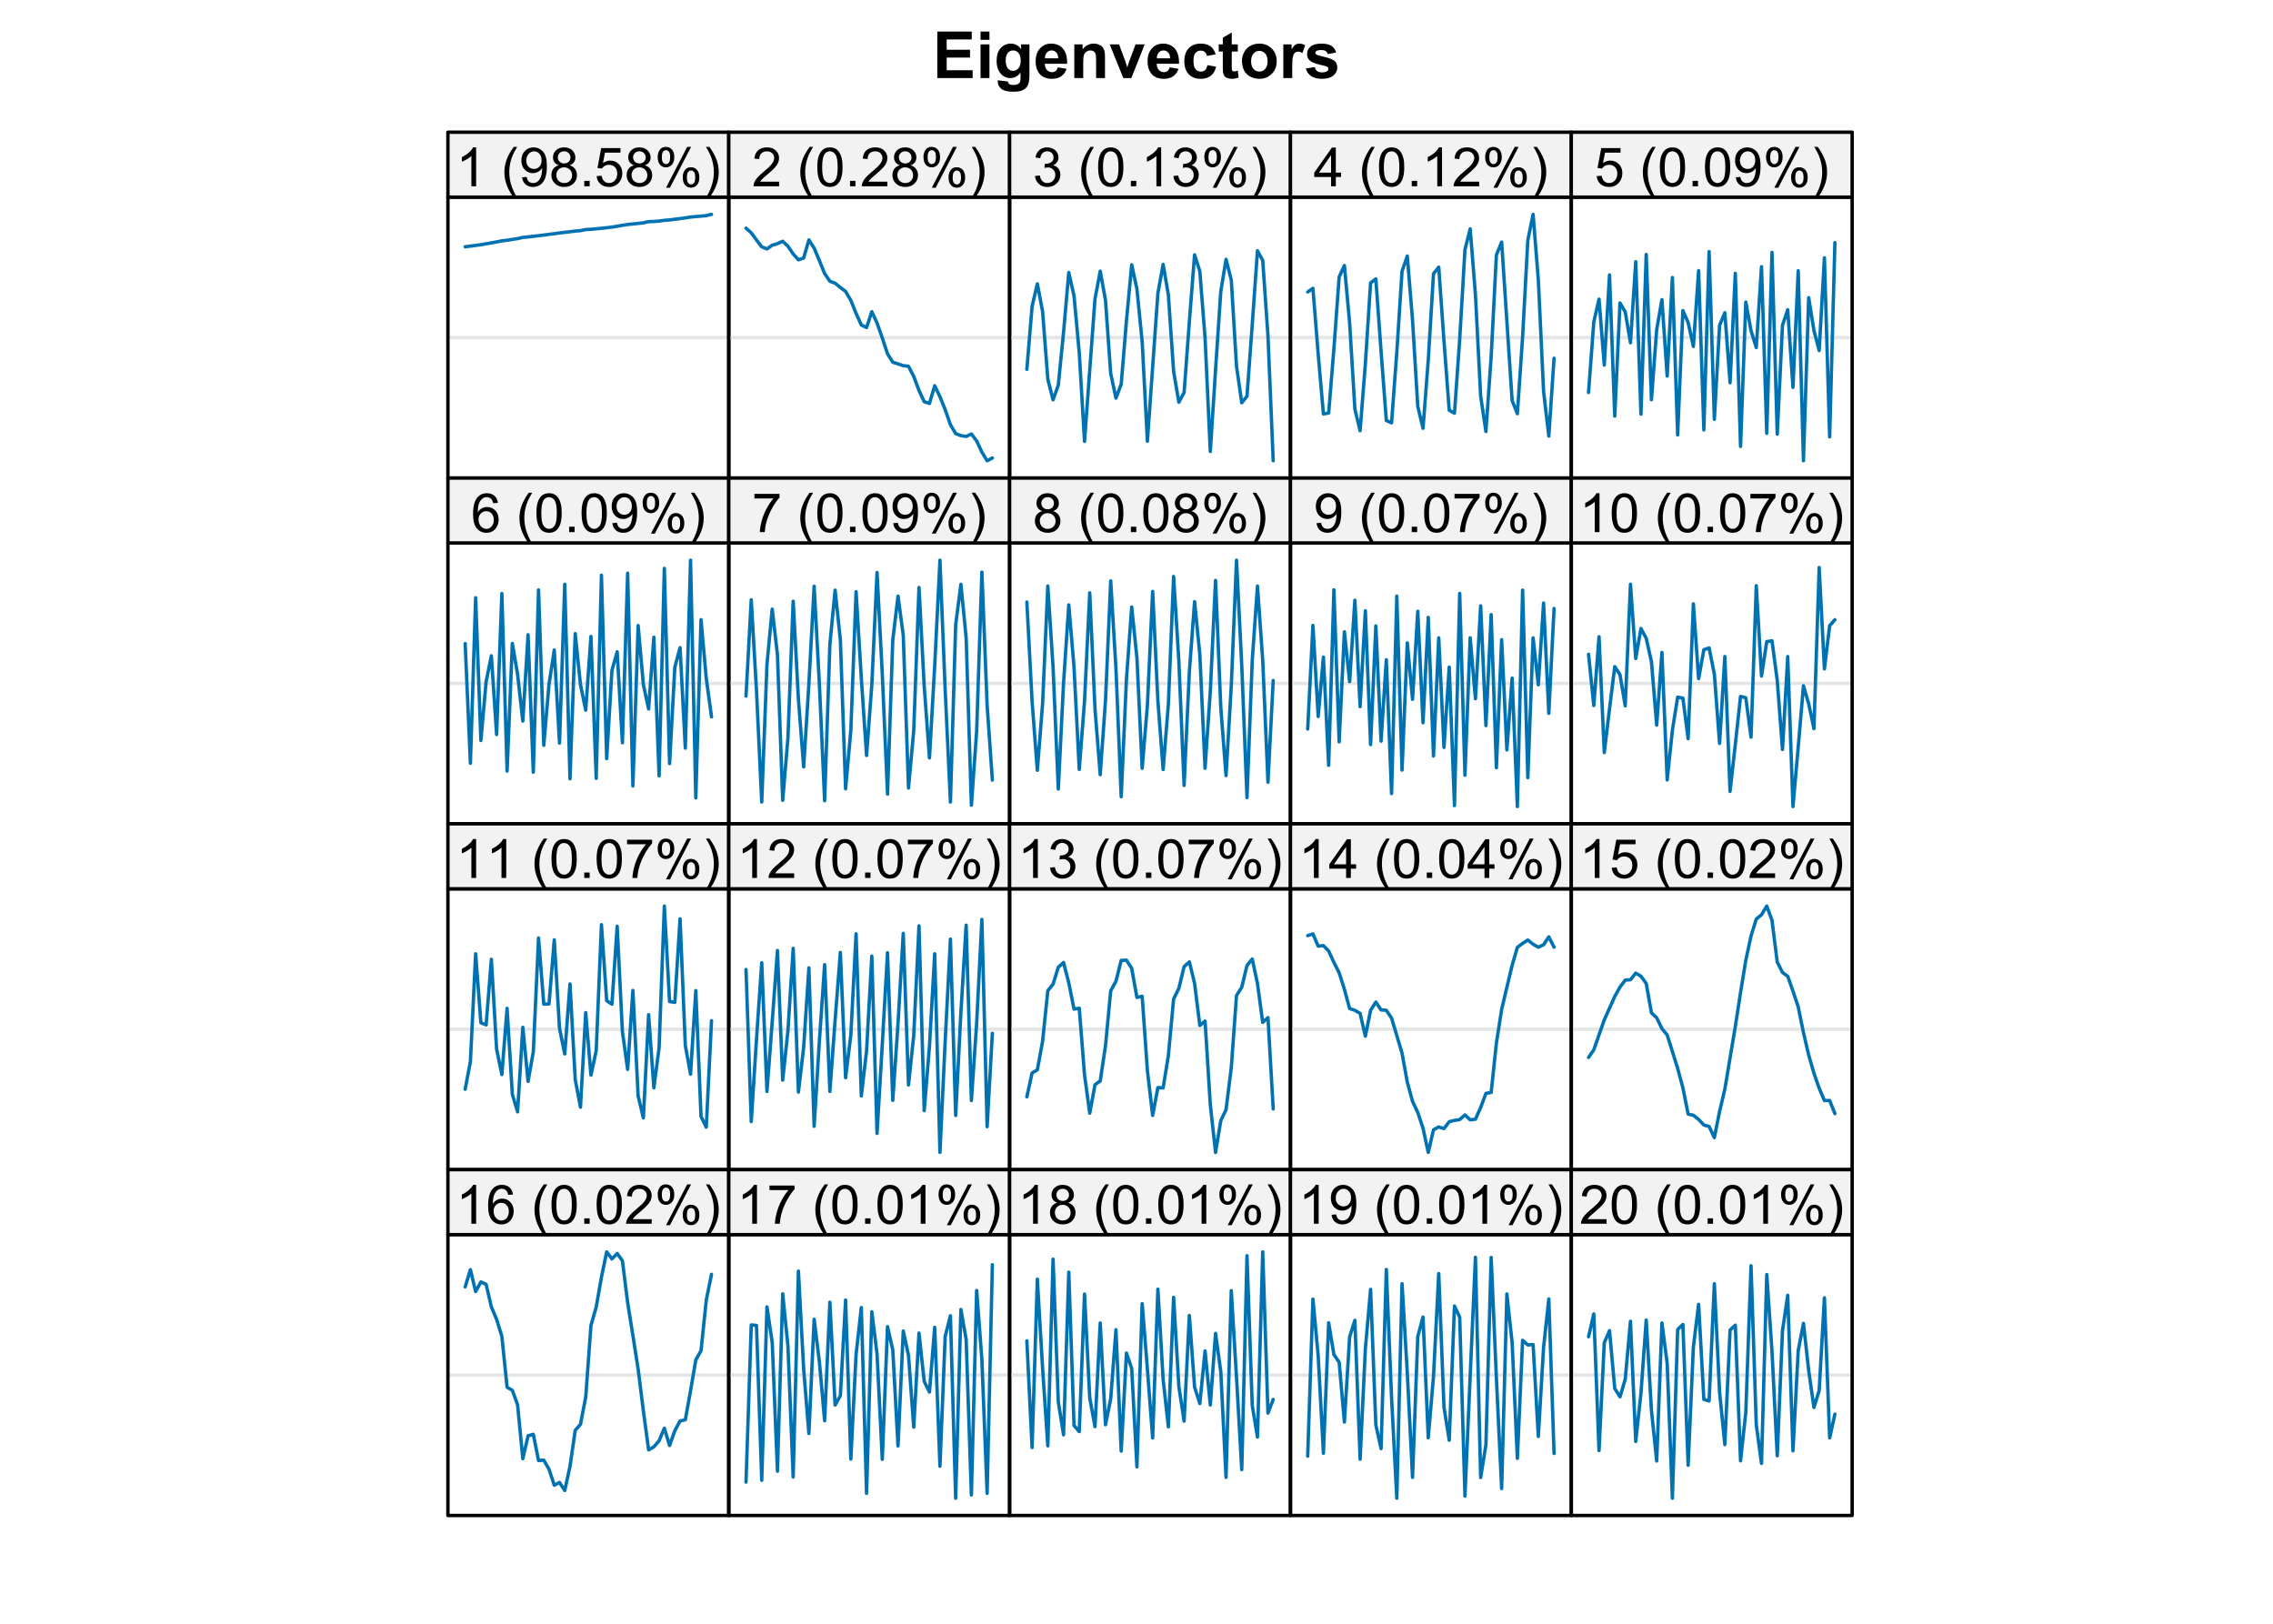 <?xml version="1.0" encoding="UTF-8"?>
<svg xmlns="http://www.w3.org/2000/svg" xmlns:xlink="http://www.w3.org/1999/xlink" width="504" height="360" viewBox="0 0 504 360">
<defs>
<g>
<g id="glyph-0-0">
<path d="M 1.047 0 L 1.047 -10.309 L 8.691 -10.309 L 8.691 -8.562 L 3.129 -8.562 L 3.129 -6.277 L 8.305 -6.277 L 8.305 -4.543 L 3.129 -4.543 L 3.129 -1.738 L 8.887 -1.738 L 8.887 0 Z M 1.047 0 "/>
</g>
<g id="glyph-0-1">
<path d="M 1.035 -8.48 L 1.035 -10.309 L 3.008 -10.309 L 3.008 -8.48 L 1.035 -8.48 M 1.035 0 L 1.035 -7.469 L 3.008 -7.469 L 3.008 0 Z M 1.035 0 "/>
</g>
<g id="glyph-0-2">
<path d="M 0.852 0.492 L 3.109 0.766 C 3.145 1.027 3.23 1.211 3.367 1.309 C 3.555 1.449 3.852 1.52 4.254 1.52 C 4.77 1.52 5.156 1.441 5.414 1.285 C 5.586 1.184 5.719 1.016 5.809 0.789 C 5.867 0.625 5.898 0.32 5.898 -0.121 L 5.898 -1.211 C 5.309 -0.402 4.562 0 3.664 0 C 2.66 0 1.867 -0.426 1.281 -1.273 C 0.82 -1.941 0.59 -2.777 0.59 -3.777 C 0.59 -5.027 0.891 -5.984 1.492 -6.645 C 2.098 -7.305 2.844 -7.637 3.742 -7.637 C 4.664 -7.637 5.426 -7.23 6.027 -6.418 L 6.027 -7.469 L 7.875 -7.469 L 7.875 -0.766 C 7.875 0.113 7.801 0.773 7.656 1.211 C 7.512 1.645 7.309 1.988 7.047 2.234 C 6.781 2.484 6.434 2.68 5.992 2.82 C 5.555 2.961 5 3.031 4.332 3.031 C 3.066 3.031 2.168 2.812 1.637 2.379 C 1.109 1.945 0.844 1.398 0.844 0.73 C 0.844 0.664 0.848 0.586 0.852 0.492 M 2.617 -3.887 C 2.617 -3.098 2.77 -2.516 3.074 -2.148 C 3.383 -1.781 3.762 -1.598 4.211 -1.598 C 4.695 -1.598 5.102 -1.785 5.434 -2.164 C 5.77 -2.539 5.934 -3.098 5.934 -3.84 C 5.934 -4.613 5.773 -5.188 5.457 -5.562 C 5.137 -5.938 4.734 -6.125 4.246 -6.125 C 3.773 -6.125 3.383 -5.941 3.074 -5.57 C 2.77 -5.203 2.617 -4.645 2.617 -3.887 Z M 2.617 -3.887 "/>
</g>
<g id="glyph-0-3">
<path d="M 5.359 -2.375 L 7.328 -2.047 C 7.074 -1.324 6.672 -0.773 6.129 -0.398 C 5.582 -0.02 4.898 0.168 4.078 0.168 C 2.781 0.168 1.82 -0.254 1.195 -1.105 C 0.703 -1.785 0.457 -2.641 0.457 -3.676 C 0.457 -4.914 0.781 -5.883 1.426 -6.586 C 2.074 -7.285 2.891 -7.637 3.883 -7.637 C 4.992 -7.637 5.867 -7.27 6.512 -6.535 C 7.152 -5.801 7.461 -4.68 7.434 -3.164 L 2.48 -3.164 C 2.496 -2.578 2.656 -2.121 2.961 -1.797 C 3.266 -1.469 3.645 -1.309 4.098 -1.309 C 4.41 -1.309 4.668 -1.391 4.879 -1.562 C 5.09 -1.73 5.25 -2 5.359 -2.375 M 5.469 -4.375 C 5.457 -4.945 5.309 -5.379 5.027 -5.676 C 4.746 -5.977 4.402 -6.125 4 -6.125 C 3.57 -6.125 3.215 -5.969 2.934 -5.652 C 2.652 -5.34 2.512 -4.914 2.516 -4.375 Z M 5.469 -4.375 "/>
</g>
<g id="glyph-0-4">
<path d="M 7.824 0 L 5.852 0 L 5.852 -3.812 C 5.852 -4.617 5.809 -5.137 5.723 -5.375 C 5.641 -5.613 5.5 -5.797 5.312 -5.926 C 5.121 -6.059 4.895 -6.125 4.625 -6.125 C 4.285 -6.125 3.977 -6.031 3.707 -5.844 C 3.434 -5.656 3.246 -5.406 3.145 -5.098 C 3.047 -4.789 2.996 -4.215 2.996 -3.383 L 2.996 0 L 1.02 0 L 1.02 -7.469 L 2.855 -7.469 L 2.855 -6.371 C 3.508 -7.215 4.328 -7.637 5.316 -7.637 C 5.75 -7.637 6.148 -7.559 6.512 -7.398 C 6.871 -7.242 7.145 -7.043 7.328 -6.801 C 7.516 -6.555 7.645 -6.277 7.715 -5.969 C 7.789 -5.66 7.824 -5.219 7.824 -4.641 Z M 7.824 0 "/>
</g>
<g id="glyph-0-5">
<path d="M 3.086 0 L 0.078 -7.469 L 2.152 -7.469 L 3.559 -3.656 L 3.965 -2.383 C 4.074 -2.707 4.141 -2.922 4.168 -3.023 C 4.234 -3.234 4.305 -3.445 4.379 -3.656 L 5.801 -7.469 L 7.832 -7.469 L 4.867 0 Z M 3.086 0 "/>
</g>
<g id="glyph-0-6">
<path d="M 7.543 -5.258 L 5.598 -4.906 C 5.531 -5.297 5.383 -5.59 5.148 -5.785 C 4.918 -5.984 4.617 -6.082 4.246 -6.082 C 3.754 -6.082 3.363 -5.91 3.07 -5.57 C 2.777 -5.23 2.629 -4.664 2.629 -3.867 C 2.629 -2.98 2.777 -2.355 3.074 -1.988 C 3.375 -1.625 3.773 -1.441 4.273 -1.441 C 4.648 -1.441 4.957 -1.547 5.195 -1.762 C 5.434 -1.973 5.605 -2.34 5.703 -2.863 L 7.645 -2.531 C 7.441 -1.641 7.055 -0.969 6.484 -0.512 C 5.91 -0.059 5.145 0.168 4.184 0.168 C 3.09 0.168 2.219 -0.176 1.57 -0.863 C 0.922 -1.555 0.598 -2.508 0.598 -3.727 C 0.598 -4.961 0.922 -5.918 1.574 -6.605 C 2.227 -7.293 3.109 -7.637 4.219 -7.637 C 5.129 -7.637 5.852 -7.441 6.387 -7.047 C 6.926 -6.656 7.309 -6.062 7.543 -5.258 Z M 7.543 -5.258 "/>
</g>
<g id="glyph-0-7">
<path d="M 4.457 -7.469 L 4.457 -5.891 L 3.109 -5.891 L 3.109 -2.883 C 3.109 -2.273 3.121 -1.918 3.145 -1.816 C 3.172 -1.715 3.23 -1.633 3.32 -1.566 C 3.414 -1.504 3.523 -1.469 3.656 -1.469 C 3.84 -1.469 4.105 -1.531 4.449 -1.66 L 4.621 -0.125 C 4.16 0.07 3.641 0.168 3.059 0.168 C 2.703 0.168 2.383 0.109 2.094 -0.012 C 1.809 -0.129 1.598 -0.285 1.465 -0.473 C 1.332 -0.664 1.238 -0.922 1.188 -1.246 C 1.145 -1.473 1.125 -1.938 1.125 -2.637 L 1.125 -5.891 L 0.219 -5.891 L 0.219 -7.469 L 1.125 -7.469 L 1.125 -8.949 L 3.109 -10.105 L 3.109 -7.469 Z M 4.457 -7.469 "/>
</g>
<g id="glyph-0-8">
<path d="M 0.578 -3.84 C 0.578 -4.496 0.738 -5.129 1.062 -5.746 C 1.387 -6.359 1.844 -6.828 2.438 -7.152 C 3.027 -7.473 3.691 -7.637 4.422 -7.637 C 5.551 -7.637 6.477 -7.27 7.199 -6.535 C 7.922 -5.801 8.281 -4.875 8.281 -3.754 C 8.281 -2.625 7.918 -1.688 7.188 -0.945 C 6.461 -0.203 5.543 0.168 4.438 0.168 C 3.754 0.168 3.098 0.016 2.477 -0.297 C 1.855 -0.605 1.387 -1.059 1.062 -1.656 C 0.738 -2.254 0.578 -2.98 0.578 -3.84 M 2.602 -3.734 C 2.602 -2.992 2.777 -2.426 3.129 -2.031 C 3.48 -1.637 3.914 -1.441 4.43 -1.441 C 4.945 -1.441 5.379 -1.637 5.727 -2.031 C 6.074 -2.426 6.25 -2.996 6.25 -3.746 C 6.25 -4.48 6.074 -5.043 5.727 -5.434 C 5.379 -5.828 4.945 -6.027 4.43 -6.027 C 3.914 -6.027 3.48 -5.828 3.129 -5.434 C 2.777 -5.043 2.602 -4.473 2.602 -3.734 Z M 2.602 -3.734 "/>
</g>
<g id="glyph-0-9">
<path d="M 2.926 0 L 0.949 0 L 0.949 -7.469 L 2.785 -7.469 L 2.785 -6.406 C 3.098 -6.906 3.379 -7.238 3.633 -7.398 C 3.883 -7.555 4.168 -7.637 4.484 -7.637 C 4.938 -7.637 5.371 -7.512 5.785 -7.262 L 5.176 -5.539 C 4.844 -5.758 4.531 -5.863 4.246 -5.863 C 3.969 -5.863 3.734 -5.789 3.543 -5.637 C 3.352 -5.484 3.199 -5.207 3.09 -4.809 C 2.98 -4.41 2.926 -3.578 2.926 -2.305 Z M 2.926 0 "/>
</g>
<g id="glyph-0-10">
<path d="M 0.336 -2.129 L 2.32 -2.434 C 2.406 -2.047 2.574 -1.758 2.832 -1.559 C 3.09 -1.359 3.453 -1.258 3.918 -1.258 C 4.426 -1.258 4.812 -1.352 5.07 -1.539 C 5.242 -1.672 5.328 -1.848 5.328 -2.066 C 5.328 -2.219 5.281 -2.34 5.188 -2.441 C 5.09 -2.535 4.871 -2.621 4.527 -2.699 C 2.934 -3.051 1.926 -3.371 1.496 -3.664 C 0.906 -4.066 0.613 -4.625 0.613 -5.344 C 0.613 -5.992 0.867 -6.535 1.379 -6.977 C 1.891 -7.414 2.68 -7.637 3.754 -7.637 C 4.777 -7.637 5.535 -7.469 6.031 -7.137 C 6.531 -6.805 6.871 -6.312 7.059 -5.66 L 5.195 -5.316 C 5.117 -5.605 4.965 -5.828 4.742 -5.984 C 4.52 -6.137 4.203 -6.215 3.789 -6.215 C 3.27 -6.215 2.898 -6.145 2.672 -5.996 C 2.523 -5.895 2.445 -5.762 2.445 -5.598 C 2.445 -5.457 2.512 -5.336 2.645 -5.238 C 2.82 -5.105 3.438 -4.922 4.488 -4.684 C 5.543 -4.445 6.277 -4.152 6.695 -3.805 C 7.105 -3.453 7.312 -2.961 7.312 -2.336 C 7.312 -1.648 7.027 -1.062 6.453 -0.57 C 5.883 -0.078 5.035 0.168 3.918 0.168 C 2.898 0.168 2.094 -0.039 1.5 -0.449 C 0.91 -0.863 0.52 -1.422 0.336 -2.129 Z M 0.336 -2.129 "/>
</g>
<g id="glyph-1-0">
<path d="M 4.469 0 L 3.414 0 L 3.414 -6.719 C 3.16 -6.477 2.828 -6.234 2.418 -5.992 C 2.004 -5.75 1.633 -5.57 1.305 -5.449 L 1.305 -6.469 C 1.895 -6.746 2.41 -7.082 2.852 -7.477 C 3.293 -7.871 3.605 -8.254 3.789 -8.625 L 4.469 -8.625 Z M 4.469 0 "/>
</g>
<g id="glyph-1-1">
</g>
<g id="glyph-1-2">
<path d="M 2.805 2.523 C 2.223 1.789 1.73 0.93 1.328 -0.055 C 0.93 -1.035 0.727 -2.055 0.727 -3.109 C 0.727 -4.039 0.875 -4.93 1.18 -5.781 C 1.531 -6.77 2.07 -7.754 2.805 -8.734 L 3.562 -8.734 C 3.09 -7.922 2.777 -7.344 2.625 -6.996 C 2.387 -6.457 2.199 -5.895 2.062 -5.309 C 1.895 -4.578 1.812 -3.844 1.812 -3.105 C 1.812 -1.227 2.395 0.652 3.562 2.523 Z M 2.805 2.523 "/>
</g>
<g id="glyph-1-3">
<path d="M 0.656 -1.984 L 1.672 -2.078 C 1.754 -1.602 1.918 -1.258 2.164 -1.043 C 2.402 -0.828 2.715 -0.719 3.094 -0.719 C 3.418 -0.719 3.703 -0.793 3.945 -0.945 C 4.191 -1.09 4.391 -1.289 4.547 -1.539 C 4.703 -1.785 4.832 -2.121 4.938 -2.543 C 5.043 -2.965 5.098 -3.395 5.098 -3.832 C 5.098 -3.879 5.094 -3.949 5.094 -4.043 C 4.883 -3.707 4.594 -3.434 4.227 -3.227 C 3.863 -3.016 3.465 -2.914 3.039 -2.914 C 2.328 -2.914 1.727 -3.172 1.234 -3.688 C 0.742 -4.203 0.5 -4.883 0.5 -5.727 C 0.5 -6.594 0.754 -7.297 1.27 -7.828 C 1.781 -8.359 2.426 -8.625 3.199 -8.625 C 3.758 -8.625 4.27 -8.473 4.73 -8.172 C 5.195 -7.871 5.547 -7.445 5.785 -6.887 C 6.027 -6.332 6.148 -5.523 6.148 -4.469 C 6.148 -3.371 6.027 -2.5 5.789 -1.848 C 5.551 -1.199 5.195 -0.703 4.727 -0.363 C 4.254 -0.023 3.703 0.148 3.07 0.148 C 2.398 0.148 1.848 -0.039 1.422 -0.414 C 0.996 -0.785 0.742 -1.309 0.656 -1.984 M 4.977 -5.777 C 4.973 -6.383 4.812 -6.863 4.492 -7.219 C 4.168 -7.574 3.781 -7.75 3.328 -7.75 C 2.859 -7.75 2.449 -7.559 2.102 -7.18 C 1.754 -6.793 1.582 -6.297 1.582 -5.688 C 1.582 -5.141 1.746 -4.699 2.078 -4.355 C 2.406 -4.016 2.812 -3.844 3.297 -3.844 C 3.785 -3.844 4.188 -4.016 4.504 -4.355 C 4.816 -4.699 4.973 -5.172 4.977 -5.777 Z M 4.977 -5.777 "/>
</g>
<g id="glyph-1-4">
<path d="M 2.121 -4.656 C 1.684 -4.816 1.359 -5.047 1.148 -5.344 C 0.938 -5.641 0.832 -5.996 0.832 -6.41 C 0.832 -7.035 1.059 -7.559 1.508 -7.984 C 1.953 -8.41 2.551 -8.625 3.297 -8.625 C 4.047 -8.625 4.652 -8.406 5.109 -7.973 C 5.566 -7.535 5.797 -7.004 5.797 -6.383 C 5.797 -5.98 5.691 -5.637 5.48 -5.34 C 5.273 -5.047 4.953 -4.816 4.531 -4.656 C 5.055 -4.484 5.457 -4.207 5.734 -3.828 C 6.008 -3.441 6.148 -2.984 6.148 -2.453 C 6.148 -1.719 5.887 -1.102 5.367 -0.602 C 4.848 -0.105 4.164 0.148 3.316 0.148 C 2.469 0.148 1.785 -0.105 1.266 -0.605 C 0.746 -1.109 0.484 -1.734 0.484 -2.484 C 0.484 -3.043 0.629 -3.512 0.91 -3.887 C 1.195 -4.266 1.598 -4.52 2.121 -4.656 M 1.91 -6.445 C 1.91 -6.039 2.039 -5.707 2.305 -5.449 C 2.562 -5.191 2.902 -5.062 3.32 -5.062 C 3.727 -5.062 4.062 -5.191 4.32 -5.445 C 4.582 -5.703 4.711 -6.016 4.711 -6.387 C 4.711 -6.773 4.578 -7.098 4.309 -7.363 C 4.043 -7.625 3.711 -7.758 3.312 -7.758 C 2.906 -7.758 2.574 -7.629 2.309 -7.371 C 2.043 -7.113 1.91 -6.805 1.91 -6.445 M 1.57 -2.477 C 1.57 -2.176 1.641 -1.887 1.785 -1.605 C 1.926 -1.324 2.141 -1.105 2.422 -0.953 C 2.703 -0.797 3.004 -0.719 3.328 -0.719 C 3.832 -0.719 4.25 -0.883 4.578 -1.207 C 4.906 -1.531 5.07 -1.941 5.07 -2.445 C 5.07 -2.949 4.898 -3.371 4.562 -3.703 C 4.223 -4.035 3.801 -4.203 3.293 -4.203 C 2.797 -4.203 2.387 -4.039 2.059 -3.711 C 1.734 -3.383 1.57 -2.969 1.57 -2.477 Z M 1.57 -2.477 "/>
</g>
<g id="glyph-1-5">
<path d="M 1.09 0 L 1.09 -1.203 L 2.289 -1.203 L 2.289 0 Z M 1.09 0 "/>
</g>
<g id="glyph-1-6">
<path d="M 0.5 -2.25 L 1.605 -2.344 C 1.688 -1.805 1.879 -1.398 2.176 -1.129 C 2.477 -0.855 2.836 -0.719 3.258 -0.719 C 3.766 -0.719 4.195 -0.91 4.547 -1.297 C 4.898 -1.676 5.074 -2.188 5.074 -2.82 C 5.074 -3.418 4.906 -3.895 4.566 -4.242 C 4.23 -4.59 3.785 -4.762 3.242 -4.766 C 2.898 -4.762 2.594 -4.688 2.32 -4.531 C 2.047 -4.379 1.832 -4.18 1.676 -3.93 L 0.688 -4.062 L 1.516 -8.473 L 5.789 -8.473 L 5.789 -7.465 L 2.359 -7.465 L 1.898 -5.156 C 2.414 -5.516 2.953 -5.695 3.523 -5.695 C 4.273 -5.695 4.906 -5.434 5.422 -4.914 C 5.938 -4.395 6.195 -3.727 6.195 -2.914 C 6.195 -2.133 5.965 -1.461 5.516 -0.898 C 4.961 -0.203 4.211 0.148 3.258 0.148 C 2.477 0.148 1.84 -0.074 1.344 -0.508 C 0.852 -0.945 0.57 -1.527 0.5 -2.25 Z M 0.5 -2.25 "/>
</g>
<g id="glyph-1-7">
<path d="M 0.695 -6.527 C 0.695 -7.141 0.852 -7.66 1.16 -8.094 C 1.469 -8.52 1.914 -8.734 2.5 -8.734 C 3.039 -8.734 3.488 -8.543 3.84 -8.16 C 4.195 -7.773 4.371 -7.207 4.371 -6.461 C 4.371 -5.734 4.191 -5.176 3.836 -4.785 C 3.477 -4.391 3.035 -4.195 2.516 -4.195 C 1.992 -4.195 1.562 -4.391 1.215 -4.773 C 0.871 -5.164 0.695 -5.746 0.695 -6.527 M 2.531 -8.008 C 2.27 -8.008 2.051 -7.895 1.879 -7.672 C 1.703 -7.441 1.617 -7.027 1.617 -6.422 C 1.617 -5.871 1.703 -5.484 1.883 -5.258 C 2.055 -5.035 2.273 -4.922 2.531 -4.922 C 2.797 -4.922 3.016 -5.035 3.191 -5.262 C 3.363 -5.488 3.453 -5.902 3.453 -6.504 C 3.453 -7.059 3.363 -7.449 3.188 -7.672 C 3.012 -7.898 2.793 -8.008 2.531 -8.008 M 2.539 0.316 L 7.234 -8.734 L 8.094 -8.734 L 3.41 0.316 L 2.539 0.316 M 6.25 -2.016 C 6.25 -2.633 6.406 -3.156 6.715 -3.582 C 7.023 -4.012 7.473 -4.227 8.062 -4.227 C 8.602 -4.227 9.047 -4.031 9.402 -3.648 C 9.754 -3.262 9.93 -2.695 9.93 -1.953 C 9.93 -1.227 9.754 -0.664 9.395 -0.273 C 9.039 0.121 8.594 0.316 8.07 0.316 C 7.547 0.316 7.117 0.121 6.77 -0.266 C 6.426 -0.656 6.25 -1.238 6.25 -2.016 M 8.094 -3.5 C 7.824 -3.5 7.605 -3.383 7.434 -3.156 C 7.258 -2.93 7.172 -2.516 7.172 -1.91 C 7.172 -1.363 7.258 -0.977 7.438 -0.75 C 7.609 -0.523 7.828 -0.41 8.086 -0.41 C 8.355 -0.41 8.578 -0.523 8.75 -0.75 C 8.926 -0.977 9.012 -1.391 9.012 -1.992 C 9.012 -2.547 8.922 -2.938 8.75 -3.16 C 8.57 -3.387 8.352 -3.5 8.094 -3.5 Z M 8.094 -3.5 "/>
</g>
<g id="glyph-1-8">
<path d="M 1.484 2.523 L 0.727 2.523 C 1.895 0.652 2.477 -1.227 2.477 -3.105 C 2.477 -3.84 2.395 -4.566 2.227 -5.289 C 2.094 -5.875 1.906 -6.438 1.672 -6.977 C 1.516 -7.328 1.203 -7.914 0.727 -8.734 L 1.484 -8.734 C 2.215 -7.754 2.758 -6.77 3.109 -5.781 C 3.41 -4.93 3.562 -4.039 3.562 -3.109 C 3.562 -2.055 3.359 -1.035 2.957 -0.055 C 2.551 0.93 2.059 1.789 1.484 2.523 Z M 1.484 2.523 "/>
</g>
<g id="glyph-1-9">
<path d="M 6.039 -1.016 L 6.039 0 L 0.363 0 C 0.355 -0.254 0.395 -0.5 0.484 -0.734 C 0.629 -1.117 0.863 -1.5 1.18 -1.875 C 1.5 -2.25 1.957 -2.684 2.562 -3.176 C 3.492 -3.941 4.125 -4.547 4.453 -4.996 C 4.781 -5.441 4.945 -5.867 4.945 -6.266 C 4.945 -6.68 4.797 -7.035 4.496 -7.32 C 4.199 -7.609 3.809 -7.75 3.328 -7.75 C 2.82 -7.75 2.414 -7.602 2.109 -7.297 C 1.805 -6.992 1.648 -6.57 1.648 -6.031 L 0.562 -6.141 C 0.637 -6.949 0.918 -7.566 1.398 -7.988 C 1.883 -8.414 2.535 -8.625 3.352 -8.625 C 4.176 -8.625 4.828 -8.398 5.309 -7.938 C 5.789 -7.484 6.031 -6.914 6.031 -6.242 C 6.031 -5.895 5.957 -5.559 5.82 -5.227 C 5.676 -4.895 5.445 -4.543 5.117 -4.18 C 4.793 -3.809 4.25 -3.305 3.492 -2.664 C 2.859 -2.133 2.453 -1.773 2.273 -1.586 C 2.094 -1.395 1.945 -1.203 1.828 -1.016 Z M 6.039 -1.016 "/>
</g>
<g id="glyph-1-10">
<path d="M 0.5 -4.234 C 0.5 -5.25 0.602 -6.07 0.812 -6.688 C 1.02 -7.309 1.332 -7.785 1.742 -8.121 C 2.156 -8.457 2.672 -8.625 3.297 -8.625 C 3.758 -8.625 4.164 -8.531 4.512 -8.348 C 4.859 -8.16 5.145 -7.895 5.375 -7.543 C 5.598 -7.195 5.777 -6.77 5.906 -6.266 C 6.035 -5.766 6.102 -5.086 6.102 -4.234 C 6.102 -3.227 5.996 -2.414 5.789 -1.797 C 5.582 -1.176 5.273 -0.699 4.859 -0.359 C 4.449 -0.023 3.926 0.148 3.297 0.148 C 2.469 0.148 1.82 -0.152 1.348 -0.742 C 0.781 -1.461 0.5 -2.621 0.5 -4.234 M 1.582 -4.234 C 1.582 -2.824 1.746 -1.887 2.078 -1.422 C 2.406 -0.953 2.812 -0.719 3.297 -0.719 C 3.781 -0.719 4.191 -0.953 4.52 -1.422 C 4.852 -1.891 5.016 -2.828 5.016 -4.234 C 5.016 -5.648 4.852 -6.59 4.52 -7.055 C 4.191 -7.52 3.781 -7.75 3.289 -7.75 C 2.801 -7.75 2.414 -7.547 2.125 -7.137 C 1.766 -6.613 1.582 -5.645 1.582 -4.234 Z M 1.582 -4.234 "/>
</g>
<g id="glyph-1-11">
<path d="M 0.504 -2.266 L 1.559 -2.406 C 1.68 -1.812 1.887 -1.379 2.176 -1.117 C 2.469 -0.852 2.82 -0.719 3.242 -0.719 C 3.734 -0.719 4.156 -0.891 4.496 -1.234 C 4.84 -1.578 5.008 -2.004 5.008 -2.516 C 5.008 -2.996 4.852 -3.398 4.535 -3.711 C 4.219 -4.027 3.816 -4.184 3.328 -4.184 C 3.129 -4.184 2.879 -4.145 2.586 -4.066 L 2.703 -4.992 C 2.773 -4.984 2.828 -4.98 2.871 -4.98 C 3.32 -4.98 3.723 -5.098 4.086 -5.332 C 4.441 -5.566 4.621 -5.926 4.625 -6.414 C 4.621 -6.805 4.492 -7.121 4.23 -7.375 C 3.969 -7.629 3.629 -7.758 3.219 -7.758 C 2.805 -7.758 2.465 -7.629 2.191 -7.371 C 1.918 -7.113 1.742 -6.727 1.664 -6.211 L 0.609 -6.398 C 0.738 -7.105 1.031 -7.652 1.488 -8.043 C 1.945 -8.43 2.516 -8.625 3.195 -8.625 C 3.664 -8.625 4.094 -8.523 4.488 -8.324 C 4.883 -8.121 5.184 -7.848 5.395 -7.5 C 5.602 -7.152 5.707 -6.781 5.707 -6.391 C 5.707 -6.02 5.609 -5.684 5.406 -5.379 C 5.211 -5.074 4.914 -4.832 4.523 -4.652 C 5.031 -4.535 5.426 -4.293 5.707 -3.922 C 5.988 -3.555 6.129 -3.09 6.129 -2.539 C 6.129 -1.789 5.855 -1.152 5.309 -0.629 C 4.762 -0.109 4.07 0.152 3.234 0.152 C 2.48 0.152 1.855 -0.074 1.355 -0.523 C 0.859 -0.969 0.574 -1.555 0.504 -2.266 Z M 0.504 -2.266 "/>
</g>
<g id="glyph-1-12">
<path d="M 3.879 0 L 3.879 -2.055 L 0.152 -2.055 L 0.152 -3.023 L 4.07 -8.59 L 4.934 -8.59 L 4.934 -3.023 L 6.094 -3.023 L 6.094 -2.055 L 4.934 -2.055 L 4.934 0 L 3.879 0 M 3.879 -3.023 L 3.879 -6.898 L 1.188 -3.023 Z M 3.879 -3.023 "/>
</g>
<g id="glyph-1-13">
<path d="M 5.969 -6.484 L 4.922 -6.406 C 4.828 -6.816 4.695 -7.117 4.523 -7.305 C 4.238 -7.605 3.887 -7.758 3.469 -7.758 C 3.133 -7.758 2.836 -7.664 2.586 -7.477 C 2.25 -7.234 1.988 -6.879 1.797 -6.414 C 1.605 -5.949 1.508 -5.289 1.5 -4.43 C 1.754 -4.816 2.062 -5.102 2.43 -5.289 C 2.797 -5.477 3.184 -5.57 3.586 -5.57 C 4.289 -5.57 4.887 -5.312 5.383 -4.797 C 5.875 -4.277 6.125 -3.609 6.125 -2.789 C 6.125 -2.25 6.008 -1.75 5.773 -1.285 C 5.543 -0.824 5.223 -0.469 4.816 -0.223 C 4.41 0.023 3.949 0.148 3.434 0.148 C 2.555 0.148 1.836 -0.176 1.281 -0.824 C 0.727 -1.469 0.453 -2.535 0.453 -4.02 C 0.453 -5.68 0.758 -6.887 1.371 -7.641 C 1.906 -8.297 2.625 -8.625 3.531 -8.625 C 4.207 -8.625 4.762 -8.434 5.195 -8.055 C 5.625 -7.676 5.883 -7.156 5.969 -6.484 M 1.664 -2.781 C 1.664 -2.422 1.742 -2.07 1.895 -1.742 C 2.051 -1.406 2.266 -1.156 2.543 -0.98 C 2.82 -0.809 3.109 -0.719 3.414 -0.719 C 3.859 -0.719 4.242 -0.898 4.562 -1.258 C 4.883 -1.617 5.043 -2.105 5.047 -2.727 C 5.043 -3.316 4.887 -3.785 4.57 -4.129 C 4.254 -4.469 3.855 -4.641 3.375 -4.641 C 2.898 -4.641 2.492 -4.469 2.164 -4.129 C 1.828 -3.785 1.664 -3.336 1.664 -2.781 Z M 1.664 -2.781 "/>
</g>
<g id="glyph-1-14">
<path d="M 0.57 -7.465 L 0.57 -8.477 L 6.129 -8.477 L 6.129 -7.656 C 5.582 -7.074 5.039 -6.301 4.504 -5.336 C 3.965 -4.371 3.551 -3.383 3.258 -2.359 C 3.047 -1.641 2.914 -0.855 2.852 0 L 1.77 0 C 1.781 -0.676 1.914 -1.492 2.168 -2.449 C 2.422 -3.406 2.785 -4.328 3.262 -5.219 C 3.734 -6.105 4.238 -6.855 4.773 -7.465 Z M 0.57 -7.465 "/>
</g>
</g>
<clipPath id="clip-0">
<path clip-rule="nonzero" d="M 99.316 74 L 161.59 74 L 161.59 76 L 99.316 76 Z M 99.316 74 "/>
</clipPath>
<clipPath id="clip-1">
<path clip-rule="nonzero" d="M 99.316 29.309 L 161.59 29.309 L 161.59 43.707 L 99.316 43.707 Z M 99.316 29.309 "/>
</clipPath>
<clipPath id="clip-2">
<path clip-rule="nonzero" d="M 101 31 L 161 31 L 161 43.707 L 101 43.707 Z M 101 31 "/>
</clipPath>
<clipPath id="clip-3">
<path clip-rule="nonzero" d="M 161.59 74 L 223.863 74 L 223.863 76 L 161.59 76 Z M 161.59 74 "/>
</clipPath>
<clipPath id="clip-4">
<path clip-rule="nonzero" d="M 161.59 29.309 L 223.863 29.309 L 223.863 43.707 L 161.59 43.707 Z M 161.59 29.309 "/>
</clipPath>
<clipPath id="clip-5">
<path clip-rule="nonzero" d="M 166 31 L 220 31 L 220 43.707 L 166 43.707 Z M 166 31 "/>
</clipPath>
<clipPath id="clip-6">
<path clip-rule="nonzero" d="M 223.863 74 L 286.137 74 L 286.137 76 L 223.863 76 Z M 223.863 74 "/>
</clipPath>
<clipPath id="clip-7">
<path clip-rule="nonzero" d="M 223.863 29.309 L 286.137 29.309 L 286.137 43.707 L 223.863 43.707 Z M 223.863 29.309 "/>
</clipPath>
<clipPath id="clip-8">
<path clip-rule="nonzero" d="M 228 31 L 282 31 L 282 43.707 L 228 43.707 Z M 228 31 "/>
</clipPath>
<clipPath id="clip-9">
<path clip-rule="nonzero" d="M 286.137 74 L 348.41 74 L 348.41 76 L 286.137 76 Z M 286.137 74 "/>
</clipPath>
<clipPath id="clip-10">
<path clip-rule="nonzero" d="M 286.137 29.309 L 348.41 29.309 L 348.41 43.707 L 286.137 43.707 Z M 286.137 29.309 "/>
</clipPath>
<clipPath id="clip-11">
<path clip-rule="nonzero" d="M 290 31 L 344 31 L 344 43.707 L 290 43.707 Z M 290 31 "/>
</clipPath>
<clipPath id="clip-12">
<path clip-rule="nonzero" d="M 348.41 74 L 410.684 74 L 410.684 76 L 348.41 76 Z M 348.41 74 "/>
</clipPath>
<clipPath id="clip-13">
<path clip-rule="nonzero" d="M 348.41 29.309 L 410.684 29.309 L 410.684 43.707 L 348.41 43.707 Z M 348.41 29.309 "/>
</clipPath>
<clipPath id="clip-14">
<path clip-rule="nonzero" d="M 353 31 L 407 31 L 407 43.707 L 353 43.707 Z M 353 31 "/>
</clipPath>
<clipPath id="clip-15">
<path clip-rule="nonzero" d="M 99.316 151 L 161.59 151 L 161.59 152 L 99.316 152 Z M 99.316 151 "/>
</clipPath>
<clipPath id="clip-16">
<path clip-rule="nonzero" d="M 99.316 105.98 L 161.59 105.98 L 161.59 120.379 L 99.316 120.379 Z M 99.316 105.98 "/>
</clipPath>
<clipPath id="clip-17">
<path clip-rule="nonzero" d="M 103 108 L 158 108 L 158 120.379 L 103 120.379 Z M 103 108 "/>
</clipPath>
<clipPath id="clip-18">
<path clip-rule="nonzero" d="M 161.59 151 L 223.863 151 L 223.863 152 L 161.59 152 Z M 161.59 151 "/>
</clipPath>
<clipPath id="clip-19">
<path clip-rule="nonzero" d="M 161.59 105.98 L 223.863 105.98 L 223.863 120.379 L 161.59 120.379 Z M 161.59 105.98 "/>
</clipPath>
<clipPath id="clip-20">
<path clip-rule="nonzero" d="M 166 108 L 220 108 L 220 120.379 L 166 120.379 Z M 166 108 "/>
</clipPath>
<clipPath id="clip-21">
<path clip-rule="nonzero" d="M 223.863 151 L 286.137 151 L 286.137 152 L 223.863 152 Z M 223.863 151 "/>
</clipPath>
<clipPath id="clip-22">
<path clip-rule="nonzero" d="M 223.863 105.98 L 286.137 105.98 L 286.137 120.379 L 223.863 120.379 Z M 223.863 105.98 "/>
</clipPath>
<clipPath id="clip-23">
<path clip-rule="nonzero" d="M 228 108 L 282 108 L 282 120.379 L 228 120.379 Z M 228 108 "/>
</clipPath>
<clipPath id="clip-24">
<path clip-rule="nonzero" d="M 286.137 151 L 348.41 151 L 348.41 152 L 286.137 152 Z M 286.137 151 "/>
</clipPath>
<clipPath id="clip-25">
<path clip-rule="nonzero" d="M 286.137 105.98 L 348.41 105.98 L 348.41 120.379 L 286.137 120.379 Z M 286.137 105.98 "/>
</clipPath>
<clipPath id="clip-26">
<path clip-rule="nonzero" d="M 290 108 L 344 108 L 344 120.379 L 290 120.379 Z M 290 108 "/>
</clipPath>
<clipPath id="clip-27">
<path clip-rule="nonzero" d="M 348.41 151 L 410.684 151 L 410.684 152 L 348.41 152 Z M 348.41 151 "/>
</clipPath>
<clipPath id="clip-28">
<path clip-rule="nonzero" d="M 348.41 105.98 L 410.684 105.98 L 410.684 120.379 L 348.41 120.379 Z M 348.41 105.98 "/>
</clipPath>
<clipPath id="clip-29">
<path clip-rule="nonzero" d="M 350 108 L 410 108 L 410 120.379 L 350 120.379 Z M 350 108 "/>
</clipPath>
<clipPath id="clip-30">
<path clip-rule="nonzero" d="M 99.316 227 L 161.59 227 L 161.59 229 L 99.316 229 Z M 99.316 227 "/>
</clipPath>
<clipPath id="clip-31">
<path clip-rule="nonzero" d="M 99.316 182.652 L 161.59 182.652 L 161.59 197.051 L 99.316 197.051 Z M 99.316 182.652 "/>
</clipPath>
<clipPath id="clip-32">
<path clip-rule="nonzero" d="M 101 184 L 161 184 L 161 197.051 L 101 197.051 Z M 101 184 "/>
</clipPath>
<clipPath id="clip-33">
<path clip-rule="nonzero" d="M 161.59 227 L 223.863 227 L 223.863 229 L 161.59 229 Z M 161.59 227 "/>
</clipPath>
<clipPath id="clip-34">
<path clip-rule="nonzero" d="M 161.59 182.652 L 223.863 182.652 L 223.863 197.051 L 161.59 197.051 Z M 161.59 182.652 "/>
</clipPath>
<clipPath id="clip-35">
<path clip-rule="nonzero" d="M 163 184 L 223 184 L 223 197.051 L 163 197.051 Z M 163 184 "/>
</clipPath>
<clipPath id="clip-36">
<path clip-rule="nonzero" d="M 223.863 227 L 286.137 227 L 286.137 229 L 223.863 229 Z M 223.863 227 "/>
</clipPath>
<clipPath id="clip-37">
<path clip-rule="nonzero" d="M 223.863 182.652 L 286.137 182.652 L 286.137 197.051 L 223.863 197.051 Z M 223.863 182.652 "/>
</clipPath>
<clipPath id="clip-38">
<path clip-rule="nonzero" d="M 225 184 L 285 184 L 285 197.051 L 225 197.051 Z M 225 184 "/>
</clipPath>
<clipPath id="clip-39">
<path clip-rule="nonzero" d="M 286.137 227 L 348.41 227 L 348.41 229 L 286.137 229 Z M 286.137 227 "/>
</clipPath>
<clipPath id="clip-40">
<path clip-rule="nonzero" d="M 286.137 182.652 L 348.41 182.652 L 348.41 197.051 L 286.137 197.051 Z M 286.137 182.652 "/>
</clipPath>
<clipPath id="clip-41">
<path clip-rule="nonzero" d="M 288 184 L 348 184 L 348 197.051 L 288 197.051 Z M 288 184 "/>
</clipPath>
<clipPath id="clip-42">
<path clip-rule="nonzero" d="M 348.41 227 L 410.684 227 L 410.684 229 L 348.41 229 Z M 348.41 227 "/>
</clipPath>
<clipPath id="clip-43">
<path clip-rule="nonzero" d="M 348.41 182.652 L 410.684 182.652 L 410.684 197.051 L 348.41 197.051 Z M 348.41 182.652 "/>
</clipPath>
<clipPath id="clip-44">
<path clip-rule="nonzero" d="M 350 184 L 410 184 L 410 197.051 L 350 197.051 Z M 350 184 "/>
</clipPath>
<clipPath id="clip-45">
<path clip-rule="nonzero" d="M 99.316 304 L 161.59 304 L 161.59 306 L 99.316 306 Z M 99.316 304 "/>
</clipPath>
<clipPath id="clip-46">
<path clip-rule="nonzero" d="M 99.316 259.328 L 161.59 259.328 L 161.59 273.727 L 99.316 273.727 Z M 99.316 259.328 "/>
</clipPath>
<clipPath id="clip-47">
<path clip-rule="nonzero" d="M 101 261 L 161 261 L 161 273.727 L 101 273.727 Z M 101 261 "/>
</clipPath>
<clipPath id="clip-48">
<path clip-rule="nonzero" d="M 161.59 304 L 223.863 304 L 223.863 306 L 161.59 306 Z M 161.59 304 "/>
</clipPath>
<clipPath id="clip-49">
<path clip-rule="nonzero" d="M 161.59 259.328 L 223.863 259.328 L 223.863 273.727 L 161.59 273.727 Z M 161.59 259.328 "/>
</clipPath>
<clipPath id="clip-50">
<path clip-rule="nonzero" d="M 163 261 L 223 261 L 223 273.727 L 163 273.727 Z M 163 261 "/>
</clipPath>
<clipPath id="clip-51">
<path clip-rule="nonzero" d="M 223.863 304 L 286.137 304 L 286.137 306 L 223.863 306 Z M 223.863 304 "/>
</clipPath>
<clipPath id="clip-52">
<path clip-rule="nonzero" d="M 223.863 259.328 L 286.137 259.328 L 286.137 273.727 L 223.863 273.727 Z M 223.863 259.328 "/>
</clipPath>
<clipPath id="clip-53">
<path clip-rule="nonzero" d="M 225 261 L 285 261 L 285 273.727 L 225 273.727 Z M 225 261 "/>
</clipPath>
<clipPath id="clip-54">
<path clip-rule="nonzero" d="M 286.137 304 L 348.41 304 L 348.41 306 L 286.137 306 Z M 286.137 304 "/>
</clipPath>
<clipPath id="clip-55">
<path clip-rule="nonzero" d="M 286.137 259.328 L 348.41 259.328 L 348.41 273.727 L 286.137 273.727 Z M 286.137 259.328 "/>
</clipPath>
<clipPath id="clip-56">
<path clip-rule="nonzero" d="M 288 261 L 348 261 L 348 273.727 L 288 273.727 Z M 288 261 "/>
</clipPath>
<clipPath id="clip-57">
<path clip-rule="nonzero" d="M 348.41 304 L 410.684 304 L 410.684 306 L 348.41 306 Z M 348.41 304 "/>
</clipPath>
<clipPath id="clip-58">
<path clip-rule="nonzero" d="M 348.41 259.328 L 410.684 259.328 L 410.684 273.727 L 348.41 273.727 Z M 348.41 259.328 "/>
</clipPath>
<clipPath id="clip-59">
<path clip-rule="nonzero" d="M 349 261 L 410 261 L 410 273.727 L 349 273.727 Z M 349 261 "/>
</clipPath>
</defs>
<rect x="-50.4" y="-36" width="604.8" height="432" fill="rgb(100%, 100%, 100%)" fill-opacity="1"/>
<g fill="rgb(0%, 0%, 0%)" fill-opacity="1">
<use xlink:href="#glyph-0-0" x="206.781" y="17.309"/>
<use xlink:href="#glyph-0-1" x="216.386" y="17.309"/>
<use xlink:href="#glyph-0-2" x="220.387" y="17.309"/>
<use xlink:href="#glyph-0-3" x="229.183" y="17.309"/>
<use xlink:href="#glyph-0-4" x="237.191" y="17.309"/>
<use xlink:href="#glyph-0-5" x="245.988" y="17.309"/>
<use xlink:href="#glyph-0-3" x="253.996" y="17.309"/>
<use xlink:href="#glyph-0-6" x="262.005" y="17.309"/>
<use xlink:href="#glyph-0-7" x="270.013" y="17.309"/>
<use xlink:href="#glyph-0-8" x="274.809" y="17.309"/>
<use xlink:href="#glyph-0-9" x="283.605" y="17.309"/>
<use xlink:href="#glyph-0-10" x="289.209" y="17.309"/>
</g>
<g clip-path="url(#clip-0)">
<path fill="none" stroke-width="0.75" stroke-linecap="round" stroke-linejoin="round" stroke="rgb(89.804%, 89.804%, 89.804%)" stroke-opacity="1" stroke-miterlimit="10" d="M 99.316 74.844 L 161.59 74.844 "/>
</g>
<path fill="none" stroke-width="0.75" stroke-linecap="round" stroke-linejoin="round" stroke="rgb(0%, 44.706%, 69.804%)" stroke-opacity="1" stroke-miterlimit="10" d="M 103.141 54.703 L 104.305 54.57 L 105.465 54.41 L 106.629 54.254 L 107.789 54.047 L 108.953 53.848 L 110.113 53.641 L 111.277 53.402 L 112.438 53.27 L 113.602 53.074 L 114.762 52.906 L 115.926 52.633 L 117.09 52.531 L 118.25 52.395 L 119.414 52.258 L 120.574 52.121 L 121.738 51.961 L 122.898 51.812 L 124.062 51.656 L 125.223 51.508 L 126.387 51.383 L 127.547 51.23 L 128.711 51.141 L 129.871 50.891 L 131.035 50.832 L 132.199 50.734 L 133.359 50.613 L 134.523 50.492 L 135.684 50.348 L 136.848 50.168 L 138.008 49.961 L 139.172 49.777 L 140.332 49.656 L 141.496 49.535 L 142.656 49.406 L 143.82 49.141 L 144.98 49.113 L 146.145 49.012 L 147.305 48.852 L 148.469 48.766 L 149.633 48.609 L 150.793 48.465 L 151.957 48.301 L 153.117 48.121 L 154.281 48.008 L 155.441 47.922 L 156.605 47.801 L 157.766 47.531 "/>
<path fill="none" stroke-width="0.75" stroke-linecap="round" stroke-linejoin="round" stroke="rgb(0%, 0%, 0%)" stroke-opacity="1" stroke-miterlimit="10" d="M 99.316 105.98 L 161.59 105.98 L 161.59 43.707 L 99.316 43.707 Z M 99.316 105.98 "/>
<g clip-path="url(#clip-1)">
<path fill-rule="nonzero" fill="rgb(94.902%, 94.902%, 94.902%)" fill-opacity="1" stroke-width="0.75" stroke-linecap="round" stroke-linejoin="round" stroke="rgb(94.902%, 94.902%, 94.902%)" stroke-opacity="1" stroke-miterlimit="10" d="M 99.316 43.707 L 161.59 43.707 L 161.59 29.309 L 99.316 29.309 Z M 99.316 43.707 "/>
</g>
<g clip-path="url(#clip-2)">
<g fill="rgb(0%, 0%, 0%)" fill-opacity="1">
<use xlink:href="#glyph-1-0" x="101.105" y="41.301"/>
<use xlink:href="#glyph-1-1" x="107.779" y="41.301"/>
<use xlink:href="#glyph-1-2" x="111.113" y="41.301"/>
<use xlink:href="#glyph-1-3" x="115.109" y="41.301"/>
<use xlink:href="#glyph-1-4" x="121.783" y="41.301"/>
<use xlink:href="#glyph-1-5" x="128.457" y="41.301"/>
<use xlink:href="#glyph-1-6" x="131.791" y="41.301"/>
<use xlink:href="#glyph-1-4" x="138.465" y="41.301"/>
<use xlink:href="#glyph-1-7" x="145.139" y="41.301"/>
<use xlink:href="#glyph-1-8" x="155.809" y="41.301"/>
</g>
</g>
<path fill="none" stroke-width="0.75" stroke-linecap="round" stroke-linejoin="round" stroke="rgb(0%, 0%, 0%)" stroke-opacity="1" stroke-miterlimit="10" d="M 99.316 43.707 L 161.59 43.707 L 161.59 29.309 L 99.316 29.309 Z M 99.316 43.707 "/>
<g clip-path="url(#clip-3)">
<path fill="none" stroke-width="0.75" stroke-linecap="round" stroke-linejoin="round" stroke="rgb(89.804%, 89.804%, 89.804%)" stroke-opacity="1" stroke-miterlimit="10" d="M 161.59 74.844 L 223.863 74.844 "/>
</g>
<path fill="none" stroke-width="0.75" stroke-linecap="round" stroke-linejoin="round" stroke="rgb(0%, 44.706%, 69.804%)" stroke-opacity="1" stroke-miterlimit="10" d="M 165.414 50.586 L 166.578 51.625 L 167.738 53.207 L 168.902 54.734 L 170.062 55.184 L 171.227 54.367 L 172.387 54.023 L 173.551 53.492 L 174.711 54.586 L 175.875 56.305 L 177.035 57.605 L 178.199 57.207 L 179.359 53.188 L 180.523 55.012 L 181.688 57.773 L 182.848 60.656 L 184.012 62.359 L 185.172 62.793 L 186.336 63.738 L 187.496 64.605 L 188.66 66.605 L 189.82 69.465 L 190.984 72.062 L 192.145 72.621 L 193.309 69.105 L 194.469 71.621 L 195.633 74.926 L 196.793 78.441 L 197.957 80.309 L 199.121 80.676 L 200.281 81.078 L 201.445 81.203 L 202.605 83.457 L 203.77 86.562 L 204.93 89.062 L 206.094 89.441 L 207.254 85.523 L 208.418 87.938 L 209.578 90.812 L 210.742 94.172 L 211.902 96.141 L 213.066 96.582 L 214.227 96.766 L 215.391 96.215 L 216.555 97.762 L 217.715 100.238 L 218.879 102.156 L 220.039 101.539 "/>
<path fill="none" stroke-width="0.75" stroke-linecap="round" stroke-linejoin="round" stroke="rgb(0%, 0%, 0%)" stroke-opacity="1" stroke-miterlimit="10" d="M 161.59 105.98 L 223.863 105.98 L 223.863 43.707 L 161.59 43.707 Z M 161.59 105.98 "/>
<g clip-path="url(#clip-4)">
<path fill-rule="nonzero" fill="rgb(94.902%, 94.902%, 94.902%)" fill-opacity="1" stroke-width="0.75" stroke-linecap="round" stroke-linejoin="round" stroke="rgb(94.902%, 94.902%, 94.902%)" stroke-opacity="1" stroke-miterlimit="10" d="M 161.59 43.707 L 223.863 43.707 L 223.863 29.309 L 161.59 29.309 Z M 161.59 43.707 "/>
</g>
<g clip-path="url(#clip-5)">
<g fill="rgb(0%, 0%, 0%)" fill-opacity="1">
<use xlink:href="#glyph-1-9" x="166.715" y="41.301"/>
<use xlink:href="#glyph-1-1" x="173.389" y="41.301"/>
<use xlink:href="#glyph-1-2" x="176.723" y="41.301"/>
<use xlink:href="#glyph-1-10" x="180.719" y="41.301"/>
<use xlink:href="#glyph-1-5" x="187.393" y="41.301"/>
<use xlink:href="#glyph-1-9" x="190.727" y="41.301"/>
<use xlink:href="#glyph-1-4" x="197.4" y="41.301"/>
<use xlink:href="#glyph-1-7" x="204.074" y="41.301"/>
<use xlink:href="#glyph-1-8" x="214.744" y="41.301"/>
</g>
</g>
<path fill="none" stroke-width="0.75" stroke-linecap="round" stroke-linejoin="round" stroke="rgb(0%, 0%, 0%)" stroke-opacity="1" stroke-miterlimit="10" d="M 161.59 43.707 L 223.863 43.707 L 223.863 29.309 L 161.59 29.309 Z M 161.59 43.707 "/>
<g clip-path="url(#clip-6)">
<path fill="none" stroke-width="0.75" stroke-linecap="round" stroke-linejoin="round" stroke="rgb(89.804%, 89.804%, 89.804%)" stroke-opacity="1" stroke-miterlimit="10" d="M 223.863 74.844 L 286.137 74.844 "/>
</g>
<path fill="none" stroke-width="0.75" stroke-linecap="round" stroke-linejoin="round" stroke="rgb(0%, 44.706%, 69.804%)" stroke-opacity="1" stroke-miterlimit="10" d="M 227.688 81.883 L 228.848 67.93 L 230.012 62.934 L 231.176 69.047 L 232.336 84.066 L 233.5 88.645 L 234.66 85.379 L 235.824 73.703 L 236.984 60.418 L 238.148 65.602 L 239.309 78.223 L 240.473 97.859 L 241.633 82.035 L 242.797 66.262 L 243.957 60.117 L 245.121 66.539 L 246.281 82.828 L 247.445 88.266 L 248.609 85.18 L 249.77 71.152 L 250.934 58.707 L 252.094 64.062 L 253.258 75.773 L 254.418 97.824 L 255.582 81.352 L 256.742 65.016 L 257.906 58.613 L 259.066 65.395 L 260.23 82.352 L 261.391 89.172 L 262.555 87.027 L 263.719 71.316 L 264.879 56.5 L 266.043 60.148 L 267.203 74.918 L 268.367 100.094 L 269.527 81.965 L 270.691 64.625 L 271.852 57.5 L 273.016 62.07 L 274.176 81.195 L 275.34 89.309 L 276.5 87.836 L 277.664 72.008 L 278.824 55.594 L 279.988 57.738 L 281.152 74.496 L 282.312 102.156 "/>
<path fill="none" stroke-width="0.75" stroke-linecap="round" stroke-linejoin="round" stroke="rgb(0%, 0%, 0%)" stroke-opacity="1" stroke-miterlimit="10" d="M 223.863 105.98 L 286.137 105.98 L 286.137 43.707 L 223.863 43.707 Z M 223.863 105.98 "/>
<g clip-path="url(#clip-7)">
<path fill-rule="nonzero" fill="rgb(94.902%, 94.902%, 94.902%)" fill-opacity="1" stroke-width="0.75" stroke-linecap="round" stroke-linejoin="round" stroke="rgb(94.902%, 94.902%, 94.902%)" stroke-opacity="1" stroke-miterlimit="10" d="M 223.863 43.707 L 286.137 43.707 L 286.137 29.309 L 223.863 29.309 Z M 223.863 43.707 "/>
</g>
<g clip-path="url(#clip-8)">
<g fill="rgb(0%, 0%, 0%)" fill-opacity="1">
<use xlink:href="#glyph-1-11" x="228.988" y="41.301"/>
<use xlink:href="#glyph-1-1" x="235.662" y="41.301"/>
<use xlink:href="#glyph-1-2" x="238.996" y="41.301"/>
<use xlink:href="#glyph-1-10" x="242.992" y="41.301"/>
<use xlink:href="#glyph-1-5" x="249.666" y="41.301"/>
<use xlink:href="#glyph-1-0" x="253" y="41.301"/>
<use xlink:href="#glyph-1-11" x="259.674" y="41.301"/>
<use xlink:href="#glyph-1-7" x="266.348" y="41.301"/>
<use xlink:href="#glyph-1-8" x="277.018" y="41.301"/>
</g>
</g>
<path fill="none" stroke-width="0.75" stroke-linecap="round" stroke-linejoin="round" stroke="rgb(0%, 0%, 0%)" stroke-opacity="1" stroke-miterlimit="10" d="M 223.863 43.707 L 286.137 43.707 L 286.137 29.309 L 223.863 29.309 Z M 223.863 43.707 "/>
<g clip-path="url(#clip-9)">
<path fill="none" stroke-width="0.75" stroke-linecap="round" stroke-linejoin="round" stroke="rgb(89.804%, 89.804%, 89.804%)" stroke-opacity="1" stroke-miterlimit="10" d="M 286.137 74.844 L 348.41 74.844 "/>
</g>
<path fill="none" stroke-width="0.75" stroke-linecap="round" stroke-linejoin="round" stroke="rgb(0%, 44.706%, 69.804%)" stroke-opacity="1" stroke-miterlimit="10" d="M 289.961 64.738 L 291.121 63.926 L 292.285 78.508 L 293.445 91.777 L 294.609 91.574 L 295.773 77.293 L 296.934 61.422 L 298.098 58.859 L 299.258 71.598 L 300.422 90.699 L 301.582 95.5 L 302.746 80.66 L 303.906 62.715 L 305.07 61.836 L 306.23 77.91 L 307.395 93.234 L 308.555 93.75 L 309.719 78.109 L 310.879 60.148 L 312.043 56.766 L 313.207 70.98 L 314.367 90.121 L 315.531 94.953 L 316.691 79.898 L 317.855 60.688 L 319.016 59.234 L 320.18 75.637 L 321.34 90.941 L 322.504 91.609 L 323.664 75.258 L 324.828 55.352 L 325.988 50.742 L 327.152 65.297 L 328.312 87.84 L 329.477 95.672 L 330.641 79.059 L 331.801 56.543 L 332.965 53.668 L 334.125 71.254 L 335.289 88.793 L 336.449 91.723 L 337.613 74.703 L 338.773 53.234 L 339.938 47.531 L 341.098 62.035 L 342.262 86.766 L 343.422 96.691 L 344.586 79.426 "/>
<path fill="none" stroke-width="0.75" stroke-linecap="round" stroke-linejoin="round" stroke="rgb(0%, 0%, 0%)" stroke-opacity="1" stroke-miterlimit="10" d="M 286.137 105.98 L 348.41 105.98 L 348.41 43.707 L 286.137 43.707 Z M 286.137 105.98 "/>
<g clip-path="url(#clip-10)">
<path fill-rule="nonzero" fill="rgb(94.902%, 94.902%, 94.902%)" fill-opacity="1" stroke-width="0.75" stroke-linecap="round" stroke-linejoin="round" stroke="rgb(94.902%, 94.902%, 94.902%)" stroke-opacity="1" stroke-miterlimit="10" d="M 286.137 43.707 L 348.41 43.707 L 348.41 29.309 L 286.137 29.309 Z M 286.137 43.707 "/>
</g>
<g clip-path="url(#clip-11)">
<g fill="rgb(0%, 0%, 0%)" fill-opacity="1">
<use xlink:href="#glyph-1-12" x="291.262" y="41.301"/>
<use xlink:href="#glyph-1-1" x="297.936" y="41.301"/>
<use xlink:href="#glyph-1-2" x="301.27" y="41.301"/>
<use xlink:href="#glyph-1-10" x="305.266" y="41.301"/>
<use xlink:href="#glyph-1-5" x="311.939" y="41.301"/>
<use xlink:href="#glyph-1-0" x="315.273" y="41.301"/>
<use xlink:href="#glyph-1-9" x="321.947" y="41.301"/>
<use xlink:href="#glyph-1-7" x="328.621" y="41.301"/>
<use xlink:href="#glyph-1-8" x="339.291" y="41.301"/>
</g>
</g>
<path fill="none" stroke-width="0.75" stroke-linecap="round" stroke-linejoin="round" stroke="rgb(0%, 0%, 0%)" stroke-opacity="1" stroke-miterlimit="10" d="M 286.137 43.707 L 348.41 43.707 L 348.41 29.309 L 286.137 29.309 Z M 286.137 43.707 "/>
<g clip-path="url(#clip-12)">
<path fill="none" stroke-width="0.75" stroke-linecap="round" stroke-linejoin="round" stroke="rgb(89.804%, 89.804%, 89.804%)" stroke-opacity="1" stroke-miterlimit="10" d="M 348.41 74.844 L 410.684 74.844 "/>
</g>
<path fill="none" stroke-width="0.75" stroke-linecap="round" stroke-linejoin="round" stroke="rgb(0%, 44.706%, 69.804%)" stroke-opacity="1" stroke-miterlimit="10" d="M 352.234 87.012 L 353.395 71.391 L 354.559 66.328 L 355.719 80.945 L 356.883 60.957 L 358.043 92.258 L 359.207 67.172 L 360.367 69.145 L 361.531 75.996 L 362.695 58.027 L 363.855 91.828 L 365.02 56.41 L 366.18 88.629 L 367.344 73.055 L 368.504 66.438 L 369.668 83.375 L 370.828 61.523 L 371.992 96.43 L 373.152 68.852 L 374.316 71.508 L 375.477 76.809 L 376.641 60.004 L 377.801 95.316 L 378.965 55.777 L 380.129 92.957 L 381.289 72.125 L 382.453 69.34 L 383.613 84.859 L 384.777 60.59 L 385.938 98.977 L 387.102 66.98 L 388.262 73.332 L 389.426 77.062 L 390.586 59.129 L 391.75 96.074 L 392.91 55.957 L 394.074 96.266 L 395.238 72.105 L 396.398 68.68 L 397.562 85.875 L 398.723 60.023 L 399.887 102.156 L 401.047 66 L 402.211 73.254 L 403.371 77.723 L 404.535 57.152 L 405.695 96.859 L 406.859 53.789 "/>
<path fill="none" stroke-width="0.75" stroke-linecap="round" stroke-linejoin="round" stroke="rgb(0%, 0%, 0%)" stroke-opacity="1" stroke-miterlimit="10" d="M 348.41 105.98 L 410.684 105.98 L 410.684 43.707 L 348.41 43.707 Z M 348.41 105.98 "/>
<g clip-path="url(#clip-13)">
<path fill-rule="nonzero" fill="rgb(94.902%, 94.902%, 94.902%)" fill-opacity="1" stroke-width="0.75" stroke-linecap="round" stroke-linejoin="round" stroke="rgb(94.902%, 94.902%, 94.902%)" stroke-opacity="1" stroke-miterlimit="10" d="M 348.41 43.707 L 410.684 43.707 L 410.684 29.309 L 348.41 29.309 Z M 348.41 43.707 "/>
</g>
<g clip-path="url(#clip-14)">
<g fill="rgb(0%, 0%, 0%)" fill-opacity="1">
<use xlink:href="#glyph-1-6" x="353.535" y="41.301"/>
<use xlink:href="#glyph-1-1" x="360.209" y="41.301"/>
<use xlink:href="#glyph-1-2" x="363.543" y="41.301"/>
<use xlink:href="#glyph-1-10" x="367.539" y="41.301"/>
<use xlink:href="#glyph-1-5" x="374.213" y="41.301"/>
<use xlink:href="#glyph-1-10" x="377.547" y="41.301"/>
<use xlink:href="#glyph-1-3" x="384.221" y="41.301"/>
<use xlink:href="#glyph-1-7" x="390.895" y="41.301"/>
<use xlink:href="#glyph-1-8" x="401.564" y="41.301"/>
</g>
</g>
<path fill="none" stroke-width="0.75" stroke-linecap="round" stroke-linejoin="round" stroke="rgb(0%, 0%, 0%)" stroke-opacity="1" stroke-miterlimit="10" d="M 348.41 43.707 L 410.684 43.707 L 410.684 29.309 L 348.41 29.309 Z M 348.41 43.707 "/>
<g clip-path="url(#clip-15)">
<path fill="none" stroke-width="0.75" stroke-linecap="round" stroke-linejoin="round" stroke="rgb(89.804%, 89.804%, 89.804%)" stroke-opacity="1" stroke-miterlimit="10" d="M 99.316 151.516 L 161.59 151.516 "/>
</g>
<path fill="none" stroke-width="0.75" stroke-linecap="round" stroke-linejoin="round" stroke="rgb(0%, 44.706%, 69.804%)" stroke-opacity="1" stroke-miterlimit="10" d="M 103.141 142.684 L 104.305 169.227 L 105.465 132.527 L 106.629 164.172 L 107.789 151.137 L 108.953 145.402 L 110.113 162.859 L 111.277 131.602 L 112.438 170.957 L 113.602 142.652 L 114.762 149.477 L 115.926 159.871 L 117.09 140.73 L 118.25 171.207 L 119.414 130.789 L 120.574 165.242 L 121.738 151.688 L 122.898 144.117 L 124.062 164.754 L 125.223 129.531 L 126.387 172.668 L 127.547 140.473 L 128.711 151.82 L 129.871 157.453 L 131.035 141.109 L 132.199 172.566 L 133.359 127.523 L 134.523 168.195 L 135.684 148.645 L 136.848 144.52 L 138.008 164.684 L 139.172 127.086 L 140.332 174.266 L 141.496 138.695 L 142.656 151.785 L 143.82 157.184 L 144.98 141.281 L 146.145 172.023 L 147.305 126.012 L 148.469 169.301 L 149.633 147.918 L 150.793 143.598 L 151.957 165.867 L 153.117 124.203 L 154.281 176.91 L 155.441 137.391 L 156.605 150.434 L 157.766 158.945 "/>
<path fill="none" stroke-width="0.75" stroke-linecap="round" stroke-linejoin="round" stroke="rgb(0%, 0%, 0%)" stroke-opacity="1" stroke-miterlimit="10" d="M 99.316 182.652 L 161.59 182.652 L 161.59 120.379 L 99.316 120.379 Z M 99.316 182.652 "/>
<g clip-path="url(#clip-16)">
<path fill-rule="nonzero" fill="rgb(94.902%, 94.902%, 94.902%)" fill-opacity="1" stroke-width="0.75" stroke-linecap="round" stroke-linejoin="round" stroke="rgb(94.902%, 94.902%, 94.902%)" stroke-opacity="1" stroke-miterlimit="10" d="M 99.316 120.383 L 161.59 120.383 L 161.59 105.984 L 99.316 105.984 Z M 99.316 120.383 "/>
</g>
<g clip-path="url(#clip-17)">
<g fill="rgb(0%, 0%, 0%)" fill-opacity="1">
<use xlink:href="#glyph-1-13" x="104.441" y="117.977"/>
<use xlink:href="#glyph-1-1" x="111.115" y="117.977"/>
<use xlink:href="#glyph-1-2" x="114.449" y="117.977"/>
<use xlink:href="#glyph-1-10" x="118.445" y="117.977"/>
<use xlink:href="#glyph-1-5" x="125.119" y="117.977"/>
<use xlink:href="#glyph-1-10" x="128.453" y="117.977"/>
<use xlink:href="#glyph-1-3" x="135.127" y="117.977"/>
<use xlink:href="#glyph-1-7" x="141.801" y="117.977"/>
<use xlink:href="#glyph-1-8" x="152.471" y="117.977"/>
</g>
</g>
<path fill="none" stroke-width="0.75" stroke-linecap="round" stroke-linejoin="round" stroke="rgb(0%, 0%, 0%)" stroke-opacity="1" stroke-miterlimit="10" d="M 99.316 120.383 L 161.59 120.383 L 161.59 105.984 L 99.316 105.984 Z M 99.316 120.383 "/>
<g clip-path="url(#clip-18)">
<path fill="none" stroke-width="0.75" stroke-linecap="round" stroke-linejoin="round" stroke="rgb(89.804%, 89.804%, 89.804%)" stroke-opacity="1" stroke-miterlimit="10" d="M 161.59 151.516 L 223.863 151.516 "/>
</g>
<path fill="none" stroke-width="0.75" stroke-linecap="round" stroke-linejoin="round" stroke="rgb(0%, 44.706%, 69.804%)" stroke-opacity="1" stroke-miterlimit="10" d="M 165.414 154.324 L 166.578 132.984 L 167.738 153.113 L 168.902 177.809 L 170.062 147.289 L 171.227 135.055 L 172.387 145.152 L 173.551 177.441 L 174.711 163.613 L 175.875 133.301 L 177.035 154.996 L 178.199 170.035 L 179.359 151.59 L 180.523 129.969 L 181.688 151.785 L 182.848 177.535 L 184.012 142.902 L 185.172 130.84 L 186.336 141.867 L 187.496 174.891 L 188.66 161.934 L 189.82 131.191 L 190.984 150.406 L 192.145 167.496 L 193.309 151.848 L 194.469 126.934 L 195.633 149.465 L 196.793 176.062 L 197.957 141.922 L 199.121 132.164 L 200.281 140.836 L 201.445 174.707 L 202.605 161.969 L 203.77 130.254 L 204.93 152.152 L 206.094 168.039 L 207.254 147.66 L 208.418 124.203 L 209.578 153.016 L 210.742 177.812 L 211.902 138.516 L 213.066 129.539 L 214.227 141.406 L 215.391 178.527 L 216.555 162.145 L 217.715 126.848 L 218.879 156.355 L 220.039 172.953 "/>
<path fill="none" stroke-width="0.75" stroke-linecap="round" stroke-linejoin="round" stroke="rgb(0%, 0%, 0%)" stroke-opacity="1" stroke-miterlimit="10" d="M 161.59 182.652 L 223.863 182.652 L 223.863 120.379 L 161.59 120.379 Z M 161.59 182.652 "/>
<g clip-path="url(#clip-19)">
<path fill-rule="nonzero" fill="rgb(94.902%, 94.902%, 94.902%)" fill-opacity="1" stroke-width="0.75" stroke-linecap="round" stroke-linejoin="round" stroke="rgb(94.902%, 94.902%, 94.902%)" stroke-opacity="1" stroke-miterlimit="10" d="M 161.59 120.383 L 223.863 120.383 L 223.863 105.984 L 161.59 105.984 Z M 161.59 120.383 "/>
</g>
<g clip-path="url(#clip-20)">
<g fill="rgb(0%, 0%, 0%)" fill-opacity="1">
<use xlink:href="#glyph-1-14" x="166.715" y="117.977"/>
<use xlink:href="#glyph-1-1" x="173.389" y="117.977"/>
<use xlink:href="#glyph-1-2" x="176.723" y="117.977"/>
<use xlink:href="#glyph-1-10" x="180.719" y="117.977"/>
<use xlink:href="#glyph-1-5" x="187.393" y="117.977"/>
<use xlink:href="#glyph-1-10" x="190.727" y="117.977"/>
<use xlink:href="#glyph-1-3" x="197.4" y="117.977"/>
<use xlink:href="#glyph-1-7" x="204.074" y="117.977"/>
<use xlink:href="#glyph-1-8" x="214.744" y="117.977"/>
</g>
</g>
<path fill="none" stroke-width="0.75" stroke-linecap="round" stroke-linejoin="round" stroke="rgb(0%, 0%, 0%)" stroke-opacity="1" stroke-miterlimit="10" d="M 161.59 120.383 L 223.863 120.383 L 223.863 105.984 L 161.59 105.984 Z M 161.59 120.383 "/>
<g clip-path="url(#clip-21)">
<path fill="none" stroke-width="0.75" stroke-linecap="round" stroke-linejoin="round" stroke="rgb(89.804%, 89.804%, 89.804%)" stroke-opacity="1" stroke-miterlimit="10" d="M 223.863 151.516 L 286.137 151.516 "/>
</g>
<path fill="none" stroke-width="0.75" stroke-linecap="round" stroke-linejoin="round" stroke="rgb(0%, 44.706%, 69.804%)" stroke-opacity="1" stroke-miterlimit="10" d="M 227.688 133.477 L 228.848 155.527 L 230.012 170.781 L 231.176 156.043 L 232.336 129.926 L 233.5 147.961 L 234.66 174.934 L 235.824 151.441 L 236.984 134.113 L 238.148 147.957 L 239.309 170.59 L 240.473 155.441 L 241.633 131.438 L 242.797 157.176 L 243.957 171.762 L 245.121 155.402 L 246.281 128.801 L 247.445 148.258 L 248.609 176.648 L 249.77 150.605 L 250.934 134.586 L 252.094 145.844 L 253.258 170.34 L 254.418 156.375 L 255.582 131.133 L 256.742 155.402 L 257.906 170.613 L 259.066 156.137 L 260.23 127.812 L 261.391 146.547 L 262.555 174.148 L 263.719 148.957 L 264.879 133.395 L 266.043 145.105 L 267.203 170.328 L 268.367 153.23 L 269.527 128.695 L 270.691 156.879 L 271.852 171.965 L 273.016 152.059 L 274.176 124.203 L 275.34 147.602 L 276.5 176.832 L 277.664 146.422 L 278.824 129.934 L 279.988 146.383 L 281.152 173.426 L 282.312 150.875 "/>
<path fill="none" stroke-width="0.75" stroke-linecap="round" stroke-linejoin="round" stroke="rgb(0%, 0%, 0%)" stroke-opacity="1" stroke-miterlimit="10" d="M 223.863 182.652 L 286.137 182.652 L 286.137 120.379 L 223.863 120.379 Z M 223.863 182.652 "/>
<g clip-path="url(#clip-22)">
<path fill-rule="nonzero" fill="rgb(94.902%, 94.902%, 94.902%)" fill-opacity="1" stroke-width="0.75" stroke-linecap="round" stroke-linejoin="round" stroke="rgb(94.902%, 94.902%, 94.902%)" stroke-opacity="1" stroke-miterlimit="10" d="M 223.863 120.383 L 286.137 120.383 L 286.137 105.984 L 223.863 105.984 Z M 223.863 120.383 "/>
</g>
<g clip-path="url(#clip-23)">
<g fill="rgb(0%, 0%, 0%)" fill-opacity="1">
<use xlink:href="#glyph-1-4" x="228.988" y="117.977"/>
<use xlink:href="#glyph-1-1" x="235.662" y="117.977"/>
<use xlink:href="#glyph-1-2" x="238.996" y="117.977"/>
<use xlink:href="#glyph-1-10" x="242.992" y="117.977"/>
<use xlink:href="#glyph-1-5" x="249.666" y="117.977"/>
<use xlink:href="#glyph-1-10" x="253" y="117.977"/>
<use xlink:href="#glyph-1-4" x="259.674" y="117.977"/>
<use xlink:href="#glyph-1-7" x="266.348" y="117.977"/>
<use xlink:href="#glyph-1-8" x="277.018" y="117.977"/>
</g>
</g>
<path fill="none" stroke-width="0.75" stroke-linecap="round" stroke-linejoin="round" stroke="rgb(0%, 0%, 0%)" stroke-opacity="1" stroke-miterlimit="10" d="M 223.863 120.383 L 286.137 120.383 L 286.137 105.984 L 223.863 105.984 Z M 223.863 120.383 "/>
<g clip-path="url(#clip-24)">
<path fill="none" stroke-width="0.75" stroke-linecap="round" stroke-linejoin="round" stroke="rgb(89.804%, 89.804%, 89.804%)" stroke-opacity="1" stroke-miterlimit="10" d="M 286.137 151.516 L 348.41 151.516 "/>
</g>
<path fill="none" stroke-width="0.75" stroke-linecap="round" stroke-linejoin="round" stroke="rgb(0%, 44.706%, 69.804%)" stroke-opacity="1" stroke-miterlimit="10" d="M 289.961 161.633 L 291.121 138.656 L 292.285 158.852 L 293.445 145.684 L 294.609 169.688 L 295.773 130.758 L 296.934 164.477 L 298.098 140.074 L 299.258 151.109 L 300.422 133.078 L 301.582 156.68 L 302.746 135.41 L 303.906 165.082 L 305.07 138.773 L 306.23 164.316 L 307.395 146.277 L 308.555 175.938 L 309.719 132.156 L 310.879 170.734 L 312.043 142.531 L 313.207 155.047 L 314.367 135.523 L 315.531 160.23 L 316.691 136.879 L 317.855 167.613 L 319.016 141.422 L 320.18 165.711 L 321.34 147.902 L 322.504 178.613 L 323.664 131.566 L 324.828 171.887 L 325.988 141.418 L 327.152 154.93 L 328.312 134.312 L 329.477 160.875 L 330.641 136.27 L 331.801 170.219 L 332.965 141.828 L 334.125 166.266 L 335.289 150.34 L 336.449 178.832 L 337.613 130.832 L 338.773 172.414 L 339.938 141.422 L 341.098 151.82 L 342.262 133.703 L 343.422 158.156 L 344.586 134.906 "/>
<path fill="none" stroke-width="0.75" stroke-linecap="round" stroke-linejoin="round" stroke="rgb(0%, 0%, 0%)" stroke-opacity="1" stroke-miterlimit="10" d="M 286.137 182.652 L 348.41 182.652 L 348.41 120.379 L 286.137 120.379 Z M 286.137 182.652 "/>
<g clip-path="url(#clip-25)">
<path fill-rule="nonzero" fill="rgb(94.902%, 94.902%, 94.902%)" fill-opacity="1" stroke-width="0.75" stroke-linecap="round" stroke-linejoin="round" stroke="rgb(94.902%, 94.902%, 94.902%)" stroke-opacity="1" stroke-miterlimit="10" d="M 286.137 120.383 L 348.41 120.383 L 348.41 105.984 L 286.137 105.984 Z M 286.137 120.383 "/>
</g>
<g clip-path="url(#clip-26)">
<g fill="rgb(0%, 0%, 0%)" fill-opacity="1">
<use xlink:href="#glyph-1-3" x="291.262" y="117.977"/>
<use xlink:href="#glyph-1-1" x="297.936" y="117.977"/>
<use xlink:href="#glyph-1-2" x="301.27" y="117.977"/>
<use xlink:href="#glyph-1-10" x="305.266" y="117.977"/>
<use xlink:href="#glyph-1-5" x="311.939" y="117.977"/>
<use xlink:href="#glyph-1-10" x="315.273" y="117.977"/>
<use xlink:href="#glyph-1-14" x="321.947" y="117.977"/>
<use xlink:href="#glyph-1-7" x="328.621" y="117.977"/>
<use xlink:href="#glyph-1-8" x="339.291" y="117.977"/>
</g>
</g>
<path fill="none" stroke-width="0.75" stroke-linecap="round" stroke-linejoin="round" stroke="rgb(0%, 0%, 0%)" stroke-opacity="1" stroke-miterlimit="10" d="M 286.137 120.383 L 348.41 120.383 L 348.41 105.984 L 286.137 105.984 Z M 286.137 120.383 "/>
<g clip-path="url(#clip-27)">
<path fill="none" stroke-width="0.75" stroke-linecap="round" stroke-linejoin="round" stroke="rgb(89.804%, 89.804%, 89.804%)" stroke-opacity="1" stroke-miterlimit="10" d="M 348.41 151.516 L 410.684 151.516 "/>
</g>
<path fill="none" stroke-width="0.75" stroke-linecap="round" stroke-linejoin="round" stroke="rgb(0%, 44.706%, 69.804%)" stroke-opacity="1" stroke-miterlimit="10" d="M 352.234 145.059 L 353.395 156.43 L 354.559 141.168 L 355.719 166.848 L 356.883 157.152 L 358.043 147.797 L 359.207 149.59 L 360.367 156.504 L 361.531 129.52 L 362.695 145.996 L 363.855 139.348 L 365.02 141.516 L 366.18 146.684 L 367.344 160.77 L 368.504 144.652 L 369.668 172.922 L 370.828 161.887 L 371.992 154.566 L 373.152 154.777 L 374.316 163.781 L 375.477 133.875 L 376.641 150.469 L 377.801 144.043 L 378.965 143.648 L 380.129 149.457 L 381.289 164.824 L 382.453 145.555 L 383.613 175.461 L 384.777 165.027 L 385.938 154.402 L 387.102 154.695 L 388.262 163.434 L 389.426 129.867 L 390.586 149.883 L 391.75 142.25 L 392.91 142.07 L 394.074 150.836 L 395.238 166.172 L 396.398 145.57 L 397.562 178.832 L 398.723 165.672 L 399.887 152.043 L 401.047 156.043 L 402.211 161.547 L 403.371 125.82 L 404.535 148.301 L 405.695 138.73 L 406.859 137.398 "/>
<path fill="none" stroke-width="0.75" stroke-linecap="round" stroke-linejoin="round" stroke="rgb(0%, 0%, 0%)" stroke-opacity="1" stroke-miterlimit="10" d="M 348.41 182.652 L 410.684 182.652 L 410.684 120.379 L 348.41 120.379 Z M 348.41 182.652 "/>
<g clip-path="url(#clip-28)">
<path fill-rule="nonzero" fill="rgb(94.902%, 94.902%, 94.902%)" fill-opacity="1" stroke-width="0.75" stroke-linecap="round" stroke-linejoin="round" stroke="rgb(94.902%, 94.902%, 94.902%)" stroke-opacity="1" stroke-miterlimit="10" d="M 348.41 120.383 L 410.684 120.383 L 410.684 105.984 L 348.41 105.984 Z M 348.41 120.383 "/>
</g>
<g clip-path="url(#clip-29)">
<g fill="rgb(0%, 0%, 0%)" fill-opacity="1">
<use xlink:href="#glyph-1-0" x="350.195" y="117.977"/>
<use xlink:href="#glyph-1-10" x="356.869" y="117.977"/>
<use xlink:href="#glyph-1-1" x="363.543" y="117.977"/>
<use xlink:href="#glyph-1-2" x="366.877" y="117.977"/>
<use xlink:href="#glyph-1-10" x="370.873" y="117.977"/>
<use xlink:href="#glyph-1-5" x="377.547" y="117.977"/>
<use xlink:href="#glyph-1-10" x="380.881" y="117.977"/>
<use xlink:href="#glyph-1-14" x="387.555" y="117.977"/>
<use xlink:href="#glyph-1-7" x="394.229" y="117.977"/>
<use xlink:href="#glyph-1-8" x="404.898" y="117.977"/>
</g>
</g>
<path fill="none" stroke-width="0.75" stroke-linecap="round" stroke-linejoin="round" stroke="rgb(0%, 0%, 0%)" stroke-opacity="1" stroke-miterlimit="10" d="M 348.41 120.383 L 410.684 120.383 L 410.684 105.984 L 348.41 105.984 Z M 348.41 120.383 "/>
<g clip-path="url(#clip-30)">
<path fill="none" stroke-width="0.75" stroke-linecap="round" stroke-linejoin="round" stroke="rgb(89.804%, 89.804%, 89.804%)" stroke-opacity="1" stroke-miterlimit="10" d="M 99.316 228.191 L 161.59 228.191 "/>
</g>
<path fill="none" stroke-width="0.75" stroke-linecap="round" stroke-linejoin="round" stroke="rgb(0%, 44.706%, 69.804%)" stroke-opacity="1" stroke-miterlimit="10" d="M 103.141 241.492 L 104.305 235.355 L 105.465 211.461 L 106.629 226.758 L 107.789 227.23 L 108.953 212.684 L 110.113 232.59 L 111.277 238.238 L 112.438 223.562 L 113.602 242.621 L 114.762 246.508 L 115.926 227.762 L 117.09 239.754 L 118.25 233.203 L 119.414 207.949 L 120.574 222.629 L 121.738 222.59 L 122.898 208.375 L 124.062 227.996 L 125.223 233.664 L 126.387 218.156 L 127.547 239.344 L 128.711 245.48 L 129.871 224.512 L 131.035 238.367 L 132.199 232.969 L 133.359 205.012 L 134.523 221.867 L 135.684 222.641 L 136.848 205.348 L 138.008 228.727 L 139.172 237.102 L 140.332 219.59 L 141.496 242.984 L 142.656 247.848 L 143.82 224.965 L 144.98 241.195 L 146.145 232.285 L 147.305 200.879 L 148.469 222.055 L 149.633 222.238 L 150.793 203.711 L 151.957 231.797 L 153.117 238.156 L 154.281 219.625 L 155.441 247.52 L 156.605 249.914 L 157.766 226.293 "/>
<path fill="none" stroke-width="0.75" stroke-linecap="round" stroke-linejoin="round" stroke="rgb(0%, 0%, 0%)" stroke-opacity="1" stroke-miterlimit="10" d="M 99.316 259.328 L 161.59 259.328 L 161.59 197.055 L 99.316 197.055 Z M 99.316 259.328 "/>
<g clip-path="url(#clip-31)">
<path fill-rule="nonzero" fill="rgb(94.902%, 94.902%, 94.902%)" fill-opacity="1" stroke-width="0.75" stroke-linecap="round" stroke-linejoin="round" stroke="rgb(94.902%, 94.902%, 94.902%)" stroke-opacity="1" stroke-miterlimit="10" d="M 99.316 197.055 L 161.59 197.055 L 161.59 182.656 L 99.316 182.656 Z M 99.316 197.055 "/>
</g>
<g clip-path="url(#clip-32)">
<g fill="rgb(0%, 0%, 0%)" fill-opacity="1">
<use xlink:href="#glyph-1-0" x="101.105" y="194.648"/>
<use xlink:href="#glyph-1-0" x="107.779" y="194.648"/>
<use xlink:href="#glyph-1-1" x="114.453" y="194.648"/>
<use xlink:href="#glyph-1-2" x="117.787" y="194.648"/>
<use xlink:href="#glyph-1-10" x="121.783" y="194.648"/>
<use xlink:href="#glyph-1-5" x="128.457" y="194.648"/>
<use xlink:href="#glyph-1-10" x="131.791" y="194.648"/>
<use xlink:href="#glyph-1-14" x="138.465" y="194.648"/>
<use xlink:href="#glyph-1-7" x="145.139" y="194.648"/>
<use xlink:href="#glyph-1-8" x="155.809" y="194.648"/>
</g>
</g>
<path fill="none" stroke-width="0.75" stroke-linecap="round" stroke-linejoin="round" stroke="rgb(0%, 0%, 0%)" stroke-opacity="1" stroke-miterlimit="10" d="M 99.316 197.055 L 161.59 197.055 L 161.59 182.656 L 99.316 182.656 Z M 99.316 197.055 "/>
<g clip-path="url(#clip-33)">
<path fill="none" stroke-width="0.75" stroke-linecap="round" stroke-linejoin="round" stroke="rgb(89.804%, 89.804%, 89.804%)" stroke-opacity="1" stroke-miterlimit="10" d="M 161.59 228.191 L 223.863 228.191 "/>
</g>
<path fill="none" stroke-width="0.75" stroke-linecap="round" stroke-linejoin="round" stroke="rgb(0%, 44.706%, 69.804%)" stroke-opacity="1" stroke-miterlimit="10" d="M 165.414 214.953 L 166.578 248.66 L 167.738 230.426 L 168.902 213.457 L 170.062 241.984 L 171.227 226.543 L 172.387 210.746 L 173.551 239.477 L 174.711 228.551 L 175.875 210.258 L 177.035 242.133 L 178.199 232.195 L 179.359 214.59 L 180.523 249.715 L 181.688 230.773 L 182.848 213.871 L 184.012 241.988 L 185.172 226.188 L 186.336 211.156 L 187.496 238.949 L 188.66 229.465 L 189.82 207.031 L 190.984 242.984 L 192.145 233.012 L 193.309 211.969 L 194.469 251.293 L 195.633 231.516 L 196.793 211.219 L 197.957 243.961 L 199.121 226.91 L 200.281 206.93 L 201.445 240.559 L 202.605 229.586 L 203.77 205.27 L 204.93 246.246 L 206.094 231.949 L 207.254 211.465 L 208.418 255.504 L 209.578 230.863 L 210.742 208.211 L 211.902 247.316 L 213.066 224.438 L 214.227 205.121 L 215.391 243.996 L 216.555 226.93 L 217.715 203.852 L 218.879 249.797 L 220.039 229.102 "/>
<path fill="none" stroke-width="0.75" stroke-linecap="round" stroke-linejoin="round" stroke="rgb(0%, 0%, 0%)" stroke-opacity="1" stroke-miterlimit="10" d="M 161.59 259.328 L 223.863 259.328 L 223.863 197.055 L 161.59 197.055 Z M 161.59 259.328 "/>
<g clip-path="url(#clip-34)">
<path fill-rule="nonzero" fill="rgb(94.902%, 94.902%, 94.902%)" fill-opacity="1" stroke-width="0.75" stroke-linecap="round" stroke-linejoin="round" stroke="rgb(94.902%, 94.902%, 94.902%)" stroke-opacity="1" stroke-miterlimit="10" d="M 161.59 197.055 L 223.863 197.055 L 223.863 182.656 L 161.59 182.656 Z M 161.59 197.055 "/>
</g>
<g clip-path="url(#clip-35)">
<g fill="rgb(0%, 0%, 0%)" fill-opacity="1">
<use xlink:href="#glyph-1-0" x="163.379" y="194.648"/>
<use xlink:href="#glyph-1-9" x="170.053" y="194.648"/>
<use xlink:href="#glyph-1-1" x="176.727" y="194.648"/>
<use xlink:href="#glyph-1-2" x="180.061" y="194.648"/>
<use xlink:href="#glyph-1-10" x="184.057" y="194.648"/>
<use xlink:href="#glyph-1-5" x="190.73" y="194.648"/>
<use xlink:href="#glyph-1-10" x="194.064" y="194.648"/>
<use xlink:href="#glyph-1-14" x="200.738" y="194.648"/>
<use xlink:href="#glyph-1-7" x="207.412" y="194.648"/>
<use xlink:href="#glyph-1-8" x="218.082" y="194.648"/>
</g>
</g>
<path fill="none" stroke-width="0.75" stroke-linecap="round" stroke-linejoin="round" stroke="rgb(0%, 0%, 0%)" stroke-opacity="1" stroke-miterlimit="10" d="M 161.59 197.055 L 223.863 197.055 L 223.863 182.656 L 161.59 182.656 Z M 161.59 197.055 "/>
<g clip-path="url(#clip-36)">
<path fill="none" stroke-width="0.75" stroke-linecap="round" stroke-linejoin="round" stroke="rgb(89.804%, 89.804%, 89.804%)" stroke-opacity="1" stroke-miterlimit="10" d="M 223.863 228.191 L 286.137 228.191 "/>
</g>
<path fill="none" stroke-width="0.75" stroke-linecap="round" stroke-linejoin="round" stroke="rgb(0%, 44.706%, 69.804%)" stroke-opacity="1" stroke-miterlimit="10" d="M 227.688 243.176 L 228.848 237.887 L 230.012 237.199 L 231.176 230.875 L 232.336 219.648 L 233.5 218.199 L 234.66 214.449 L 235.824 213.395 L 236.984 217.902 L 238.148 223.73 L 239.309 223.523 L 240.473 238.285 L 241.633 246.801 L 242.797 240.492 L 243.957 239.672 L 245.121 231.879 L 246.281 219.68 L 247.445 217.547 L 248.609 212.941 L 249.77 212.875 L 250.934 214.688 L 252.094 221.137 L 253.258 220.887 L 254.418 237.371 L 255.582 247.297 L 256.742 241.129 L 257.906 241.207 L 259.066 234.031 L 260.23 221.492 L 261.391 219.133 L 262.555 214.305 L 263.719 213.258 L 264.879 218.023 L 266.043 227.367 L 267.203 226.375 L 268.367 244.941 L 269.527 255.504 L 270.691 248.453 L 271.852 246.031 L 273.016 236.703 L 274.176 220.727 L 275.34 218.883 L 276.5 214.066 L 277.664 212.621 L 278.824 218.059 L 279.988 226.68 L 281.152 225.621 L 282.312 245.867 "/>
<path fill="none" stroke-width="0.75" stroke-linecap="round" stroke-linejoin="round" stroke="rgb(0%, 0%, 0%)" stroke-opacity="1" stroke-miterlimit="10" d="M 223.863 259.328 L 286.137 259.328 L 286.137 197.055 L 223.863 197.055 Z M 223.863 259.328 "/>
<g clip-path="url(#clip-37)">
<path fill-rule="nonzero" fill="rgb(94.902%, 94.902%, 94.902%)" fill-opacity="1" stroke-width="0.75" stroke-linecap="round" stroke-linejoin="round" stroke="rgb(94.902%, 94.902%, 94.902%)" stroke-opacity="1" stroke-miterlimit="10" d="M 223.863 197.055 L 286.137 197.055 L 286.137 182.656 L 223.863 182.656 Z M 223.863 197.055 "/>
</g>
<g clip-path="url(#clip-38)">
<g fill="rgb(0%, 0%, 0%)" fill-opacity="1">
<use xlink:href="#glyph-1-0" x="225.652" y="194.648"/>
<use xlink:href="#glyph-1-11" x="232.326" y="194.648"/>
<use xlink:href="#glyph-1-1" x="239" y="194.648"/>
<use xlink:href="#glyph-1-2" x="242.334" y="194.648"/>
<use xlink:href="#glyph-1-10" x="246.33" y="194.648"/>
<use xlink:href="#glyph-1-5" x="253.004" y="194.648"/>
<use xlink:href="#glyph-1-10" x="256.338" y="194.648"/>
<use xlink:href="#glyph-1-14" x="263.012" y="194.648"/>
<use xlink:href="#glyph-1-7" x="269.686" y="194.648"/>
<use xlink:href="#glyph-1-8" x="280.355" y="194.648"/>
</g>
</g>
<path fill="none" stroke-width="0.75" stroke-linecap="round" stroke-linejoin="round" stroke="rgb(0%, 0%, 0%)" stroke-opacity="1" stroke-miterlimit="10" d="M 223.863 197.055 L 286.137 197.055 L 286.137 182.656 L 223.863 182.656 Z M 223.863 197.055 "/>
<g clip-path="url(#clip-39)">
<path fill="none" stroke-width="0.75" stroke-linecap="round" stroke-linejoin="round" stroke="rgb(89.804%, 89.804%, 89.804%)" stroke-opacity="1" stroke-miterlimit="10" d="M 286.137 228.191 L 348.41 228.191 "/>
</g>
<path fill="none" stroke-width="0.75" stroke-linecap="round" stroke-linejoin="round" stroke="rgb(0%, 44.706%, 69.804%)" stroke-opacity="1" stroke-miterlimit="10" d="M 289.961 207.438 L 291.121 207.055 L 292.285 209.77 L 293.445 209.66 L 294.609 210.844 L 295.773 213.387 L 296.934 215.676 L 298.098 219.348 L 299.258 223.613 L 300.422 223.996 L 301.582 224.676 L 302.746 229.73 L 303.906 224.012 L 305.07 222.168 L 306.23 223.914 L 307.395 223.996 L 308.555 225.727 L 309.719 229.602 L 310.879 233.504 L 312.043 239.914 L 313.207 244.184 L 314.367 246.637 L 315.531 250.145 L 316.691 255.504 L 317.855 250.488 L 319.016 249.863 L 320.18 250.223 L 321.34 248.699 L 322.504 248.406 L 323.664 248.227 L 324.828 247.184 L 325.988 248.277 L 327.152 248.148 L 328.312 245.555 L 329.477 242.414 L 330.641 242.203 L 331.801 231.262 L 332.965 223.801 L 334.125 218.891 L 335.289 214.031 L 336.449 210.043 L 337.613 209.16 L 338.773 208.41 L 339.938 209.344 L 341.098 210 L 342.262 209.469 L 343.422 207.707 L 344.586 210.008 "/>
<path fill="none" stroke-width="0.75" stroke-linecap="round" stroke-linejoin="round" stroke="rgb(0%, 0%, 0%)" stroke-opacity="1" stroke-miterlimit="10" d="M 286.137 259.328 L 348.41 259.328 L 348.41 197.055 L 286.137 197.055 Z M 286.137 259.328 "/>
<g clip-path="url(#clip-40)">
<path fill-rule="nonzero" fill="rgb(94.902%, 94.902%, 94.902%)" fill-opacity="1" stroke-width="0.75" stroke-linecap="round" stroke-linejoin="round" stroke="rgb(94.902%, 94.902%, 94.902%)" stroke-opacity="1" stroke-miterlimit="10" d="M 286.137 197.055 L 348.41 197.055 L 348.41 182.656 L 286.137 182.656 Z M 286.137 197.055 "/>
</g>
<g clip-path="url(#clip-41)">
<g fill="rgb(0%, 0%, 0%)" fill-opacity="1">
<use xlink:href="#glyph-1-0" x="287.922" y="194.648"/>
<use xlink:href="#glyph-1-12" x="294.596" y="194.648"/>
<use xlink:href="#glyph-1-1" x="301.27" y="194.648"/>
<use xlink:href="#glyph-1-2" x="304.604" y="194.648"/>
<use xlink:href="#glyph-1-10" x="308.6" y="194.648"/>
<use xlink:href="#glyph-1-5" x="315.273" y="194.648"/>
<use xlink:href="#glyph-1-10" x="318.607" y="194.648"/>
<use xlink:href="#glyph-1-12" x="325.281" y="194.648"/>
<use xlink:href="#glyph-1-7" x="331.955" y="194.648"/>
<use xlink:href="#glyph-1-8" x="342.625" y="194.648"/>
</g>
</g>
<path fill="none" stroke-width="0.75" stroke-linecap="round" stroke-linejoin="round" stroke="rgb(0%, 0%, 0%)" stroke-opacity="1" stroke-miterlimit="10" d="M 286.137 197.055 L 348.41 197.055 L 348.41 182.656 L 286.137 182.656 Z M 286.137 197.055 "/>
<g clip-path="url(#clip-42)">
<path fill="none" stroke-width="0.75" stroke-linecap="round" stroke-linejoin="round" stroke="rgb(89.804%, 89.804%, 89.804%)" stroke-opacity="1" stroke-miterlimit="10" d="M 348.41 228.191 L 410.684 228.191 "/>
</g>
<path fill="none" stroke-width="0.75" stroke-linecap="round" stroke-linejoin="round" stroke="rgb(0%, 44.706%, 69.804%)" stroke-opacity="1" stroke-miterlimit="10" d="M 352.234 234.449 L 353.395 232.754 L 354.559 229.438 L 355.719 226.125 L 356.883 223.527 L 358.043 220.938 L 359.207 218.844 L 360.367 217.301 L 361.531 217.215 L 362.695 215.75 L 363.855 216.43 L 365.02 218.055 L 366.18 224.562 L 367.344 225.656 L 368.504 228.059 L 369.668 229.453 L 370.828 233.141 L 371.992 236.867 L 373.152 241.18 L 374.316 247.012 L 375.477 247.262 L 376.641 248.191 L 377.801 249.426 L 378.965 249.75 L 380.129 252.223 L 381.289 246.414 L 382.453 241.488 L 383.613 234.547 L 384.777 227.578 L 385.938 220.051 L 387.102 212.902 L 388.262 207.523 L 389.426 203.758 L 390.586 202.816 L 391.75 200.879 L 392.91 204.035 L 394.074 213.285 L 395.238 215.609 L 396.398 216.441 L 397.562 219.734 L 398.723 223.227 L 399.887 228.953 L 401.047 233.91 L 402.211 237.953 L 403.371 241.266 L 404.535 244.004 L 405.695 244 L 406.859 246.902 "/>
<path fill="none" stroke-width="0.75" stroke-linecap="round" stroke-linejoin="round" stroke="rgb(0%, 0%, 0%)" stroke-opacity="1" stroke-miterlimit="10" d="M 348.41 259.328 L 410.684 259.328 L 410.684 197.055 L 348.41 197.055 Z M 348.41 259.328 "/>
<g clip-path="url(#clip-43)">
<path fill-rule="nonzero" fill="rgb(94.902%, 94.902%, 94.902%)" fill-opacity="1" stroke-width="0.75" stroke-linecap="round" stroke-linejoin="round" stroke="rgb(94.902%, 94.902%, 94.902%)" stroke-opacity="1" stroke-miterlimit="10" d="M 348.41 197.055 L 410.684 197.055 L 410.684 182.656 L 348.41 182.656 Z M 348.41 197.055 "/>
</g>
<g clip-path="url(#clip-44)">
<g fill="rgb(0%, 0%, 0%)" fill-opacity="1">
<use xlink:href="#glyph-1-0" x="350.195" y="194.648"/>
<use xlink:href="#glyph-1-6" x="356.869" y="194.648"/>
<use xlink:href="#glyph-1-1" x="363.543" y="194.648"/>
<use xlink:href="#glyph-1-2" x="366.877" y="194.648"/>
<use xlink:href="#glyph-1-10" x="370.873" y="194.648"/>
<use xlink:href="#glyph-1-5" x="377.547" y="194.648"/>
<use xlink:href="#glyph-1-10" x="380.881" y="194.648"/>
<use xlink:href="#glyph-1-9" x="387.555" y="194.648"/>
<use xlink:href="#glyph-1-7" x="394.229" y="194.648"/>
<use xlink:href="#glyph-1-8" x="404.898" y="194.648"/>
</g>
</g>
<path fill="none" stroke-width="0.75" stroke-linecap="round" stroke-linejoin="round" stroke="rgb(0%, 0%, 0%)" stroke-opacity="1" stroke-miterlimit="10" d="M 348.41 197.055 L 410.684 197.055 L 410.684 182.656 L 348.41 182.656 Z M 348.41 197.055 "/>
<g clip-path="url(#clip-45)">
<path fill="none" stroke-width="0.75" stroke-linecap="round" stroke-linejoin="round" stroke="rgb(89.804%, 89.804%, 89.804%)" stroke-opacity="1" stroke-miterlimit="10" d="M 99.316 304.863 L 161.59 304.863 "/>
</g>
<path fill="none" stroke-width="0.75" stroke-linecap="round" stroke-linejoin="round" stroke="rgb(0%, 44.706%, 69.804%)" stroke-opacity="1" stroke-miterlimit="10" d="M 103.141 285.32 L 104.305 281.504 L 105.465 286.355 L 106.629 284.219 L 107.789 284.746 L 108.953 289.75 L 110.113 292.516 L 111.277 296.262 L 112.438 307.57 L 113.602 308.246 L 114.762 311.461 L 115.926 323.418 L 117.09 318.332 L 118.25 318.004 L 119.414 323.812 L 120.574 323.734 L 121.738 325.75 L 122.898 329.285 L 124.062 328.676 L 125.223 330.461 L 126.387 325.121 L 127.547 317.129 L 128.711 315.773 L 129.871 309.785 L 131.035 293.855 L 132.199 289.785 L 133.359 283.172 L 134.523 277.551 L 135.684 279.121 L 136.848 277.918 L 138.008 279.516 L 139.172 288.816 L 140.332 296.105 L 141.496 303.535 L 142.656 312.805 L 143.82 321.457 L 144.98 320.781 L 146.145 319.426 L 147.305 316.645 L 148.469 320.477 L 149.633 317.195 L 150.793 315.043 L 151.957 314.785 L 153.117 308.352 L 154.281 301.504 L 155.441 299.465 L 156.605 288.246 L 157.766 282.523 "/>
<path fill="none" stroke-width="0.75" stroke-linecap="round" stroke-linejoin="round" stroke="rgb(0%, 0%, 0%)" stroke-opacity="1" stroke-miterlimit="10" d="M 99.316 336 L 161.59 336 L 161.59 273.727 L 99.316 273.727 Z M 99.316 336 "/>
<g clip-path="url(#clip-46)">
<path fill-rule="nonzero" fill="rgb(94.902%, 94.902%, 94.902%)" fill-opacity="1" stroke-width="0.75" stroke-linecap="round" stroke-linejoin="round" stroke="rgb(94.902%, 94.902%, 94.902%)" stroke-opacity="1" stroke-miterlimit="10" d="M 99.316 273.727 L 161.59 273.727 L 161.59 259.328 L 99.316 259.328 Z M 99.316 273.727 "/>
</g>
<g clip-path="url(#clip-47)">
<g fill="rgb(0%, 0%, 0%)" fill-opacity="1">
<use xlink:href="#glyph-1-0" x="101.105" y="271.32"/>
<use xlink:href="#glyph-1-13" x="107.779" y="271.32"/>
<use xlink:href="#glyph-1-1" x="114.453" y="271.32"/>
<use xlink:href="#glyph-1-2" x="117.787" y="271.32"/>
<use xlink:href="#glyph-1-10" x="121.783" y="271.32"/>
<use xlink:href="#glyph-1-5" x="128.457" y="271.32"/>
<use xlink:href="#glyph-1-10" x="131.791" y="271.32"/>
<use xlink:href="#glyph-1-9" x="138.465" y="271.32"/>
<use xlink:href="#glyph-1-7" x="145.139" y="271.32"/>
<use xlink:href="#glyph-1-8" x="155.809" y="271.32"/>
</g>
</g>
<path fill="none" stroke-width="0.75" stroke-linecap="round" stroke-linejoin="round" stroke="rgb(0%, 0%, 0%)" stroke-opacity="1" stroke-miterlimit="10" d="M 99.316 273.727 L 161.59 273.727 L 161.59 259.328 L 99.316 259.328 Z M 99.316 273.727 "/>
<g clip-path="url(#clip-48)">
<path fill="none" stroke-width="0.75" stroke-linecap="round" stroke-linejoin="round" stroke="rgb(89.804%, 89.804%, 89.804%)" stroke-opacity="1" stroke-miterlimit="10" d="M 161.59 304.863 L 223.863 304.863 "/>
</g>
<path fill="none" stroke-width="0.75" stroke-linecap="round" stroke-linejoin="round" stroke="rgb(0%, 44.706%, 69.804%)" stroke-opacity="1" stroke-miterlimit="10" d="M 165.414 328.598 L 166.578 293.75 L 167.738 293.859 L 168.902 328.195 L 170.062 289.758 L 171.227 297.629 L 172.387 326.176 L 173.551 286.852 L 174.711 298.41 L 175.875 327.477 L 177.035 281.82 L 178.199 303.539 L 179.359 317.832 L 180.523 292.492 L 181.688 301.953 L 182.848 315.004 L 184.012 288.715 L 185.172 311.512 L 186.336 309.441 L 187.496 288.23 L 188.66 323.5 L 189.82 300.309 L 190.984 289.891 L 192.145 331.086 L 193.309 290.828 L 194.469 300.188 L 195.633 323.559 L 196.793 294.125 L 197.957 299.285 L 199.121 320.582 L 200.281 295.098 L 201.445 300.504 L 202.605 316.422 L 203.77 295.555 L 204.93 306.273 L 206.094 308.629 L 207.254 294.281 L 208.418 325.082 L 209.578 296.301 L 210.742 291.723 L 211.902 332.176 L 213.066 290.328 L 214.227 296.969 L 215.391 331.461 L 216.555 286.125 L 217.715 301.406 L 218.879 331.09 L 220.039 280.402 "/>
<path fill="none" stroke-width="0.75" stroke-linecap="round" stroke-linejoin="round" stroke="rgb(0%, 0%, 0%)" stroke-opacity="1" stroke-miterlimit="10" d="M 161.59 336 L 223.863 336 L 223.863 273.727 L 161.59 273.727 Z M 161.59 336 "/>
<g clip-path="url(#clip-49)">
<path fill-rule="nonzero" fill="rgb(94.902%, 94.902%, 94.902%)" fill-opacity="1" stroke-width="0.75" stroke-linecap="round" stroke-linejoin="round" stroke="rgb(94.902%, 94.902%, 94.902%)" stroke-opacity="1" stroke-miterlimit="10" d="M 161.59 273.727 L 223.863 273.727 L 223.863 259.328 L 161.59 259.328 Z M 161.59 273.727 "/>
</g>
<g clip-path="url(#clip-50)">
<g fill="rgb(0%, 0%, 0%)" fill-opacity="1">
<use xlink:href="#glyph-1-0" x="163.379" y="271.32"/>
<use xlink:href="#glyph-1-14" x="170.053" y="271.32"/>
<use xlink:href="#glyph-1-1" x="176.727" y="271.32"/>
<use xlink:href="#glyph-1-2" x="180.061" y="271.32"/>
<use xlink:href="#glyph-1-10" x="184.057" y="271.32"/>
<use xlink:href="#glyph-1-5" x="190.73" y="271.32"/>
<use xlink:href="#glyph-1-10" x="194.064" y="271.32"/>
<use xlink:href="#glyph-1-0" x="200.738" y="271.32"/>
<use xlink:href="#glyph-1-7" x="207.412" y="271.32"/>
<use xlink:href="#glyph-1-8" x="218.082" y="271.32"/>
</g>
</g>
<path fill="none" stroke-width="0.75" stroke-linecap="round" stroke-linejoin="round" stroke="rgb(0%, 0%, 0%)" stroke-opacity="1" stroke-miterlimit="10" d="M 161.59 273.727 L 223.863 273.727 L 223.863 259.328 L 161.59 259.328 Z M 161.59 273.727 "/>
<g clip-path="url(#clip-51)">
<path fill="none" stroke-width="0.75" stroke-linecap="round" stroke-linejoin="round" stroke="rgb(89.804%, 89.804%, 89.804%)" stroke-opacity="1" stroke-miterlimit="10" d="M 223.863 304.863 L 286.137 304.863 "/>
</g>
<path fill="none" stroke-width="0.75" stroke-linecap="round" stroke-linejoin="round" stroke="rgb(0%, 44.706%, 69.804%)" stroke-opacity="1" stroke-miterlimit="10" d="M 227.688 297.281 L 228.848 320.941 L 230.012 283.605 L 231.176 303.324 L 232.336 320.566 L 233.5 279.164 L 234.66 310.793 L 235.824 318.109 L 236.984 282.047 L 238.148 316.047 L 239.309 317.395 L 240.473 286.91 L 241.633 309.949 L 242.797 316.316 L 243.957 293.324 L 245.121 315.879 L 246.281 310.113 L 247.445 294.809 L 248.609 321.719 L 249.77 299.984 L 250.934 303.406 L 252.094 325.211 L 253.258 289.035 L 254.418 303.547 L 255.582 318.801 L 256.742 285.812 L 257.906 305.852 L 259.066 316.344 L 260.23 287.637 L 261.391 307.395 L 262.555 315.082 L 263.719 291.66 L 264.879 307.527 L 266.043 311.188 L 267.203 299.512 L 268.367 311.5 L 269.527 295.621 L 270.691 304.133 L 271.852 327.543 L 273.016 286.145 L 274.176 305.398 L 275.34 325.832 L 276.5 278.398 L 277.664 311.594 L 278.824 318.625 L 279.988 277.551 L 281.152 313.301 L 282.312 310.266 "/>
<path fill="none" stroke-width="0.75" stroke-linecap="round" stroke-linejoin="round" stroke="rgb(0%, 0%, 0%)" stroke-opacity="1" stroke-miterlimit="10" d="M 223.863 336 L 286.137 336 L 286.137 273.727 L 223.863 273.727 Z M 223.863 336 "/>
<g clip-path="url(#clip-52)">
<path fill-rule="nonzero" fill="rgb(94.902%, 94.902%, 94.902%)" fill-opacity="1" stroke-width="0.75" stroke-linecap="round" stroke-linejoin="round" stroke="rgb(94.902%, 94.902%, 94.902%)" stroke-opacity="1" stroke-miterlimit="10" d="M 223.863 273.727 L 286.137 273.727 L 286.137 259.328 L 223.863 259.328 Z M 223.863 273.727 "/>
</g>
<g clip-path="url(#clip-53)">
<g fill="rgb(0%, 0%, 0%)" fill-opacity="1">
<use xlink:href="#glyph-1-0" x="225.652" y="271.32"/>
<use xlink:href="#glyph-1-4" x="232.326" y="271.32"/>
<use xlink:href="#glyph-1-1" x="239" y="271.32"/>
<use xlink:href="#glyph-1-2" x="242.334" y="271.32"/>
<use xlink:href="#glyph-1-10" x="246.33" y="271.32"/>
<use xlink:href="#glyph-1-5" x="253.004" y="271.32"/>
<use xlink:href="#glyph-1-10" x="256.338" y="271.32"/>
<use xlink:href="#glyph-1-0" x="263.012" y="271.32"/>
<use xlink:href="#glyph-1-7" x="269.686" y="271.32"/>
<use xlink:href="#glyph-1-8" x="280.355" y="271.32"/>
</g>
</g>
<path fill="none" stroke-width="0.75" stroke-linecap="round" stroke-linejoin="round" stroke="rgb(0%, 0%, 0%)" stroke-opacity="1" stroke-miterlimit="10" d="M 223.863 273.727 L 286.137 273.727 L 286.137 259.328 L 223.863 259.328 Z M 223.863 273.727 "/>
<g clip-path="url(#clip-54)">
<path fill="none" stroke-width="0.75" stroke-linecap="round" stroke-linejoin="round" stroke="rgb(89.804%, 89.804%, 89.804%)" stroke-opacity="1" stroke-miterlimit="10" d="M 286.137 304.863 L 348.41 304.863 "/>
</g>
<path fill="none" stroke-width="0.75" stroke-linecap="round" stroke-linejoin="round" stroke="rgb(0%, 44.706%, 69.804%)" stroke-opacity="1" stroke-miterlimit="10" d="M 289.961 322.844 L 291.121 288.027 L 292.285 300.566 L 293.445 322.211 L 294.609 293.277 L 295.773 300.328 L 296.934 302.031 L 298.098 315.293 L 299.258 296.414 L 300.422 292.73 L 301.582 323.531 L 302.746 299.047 L 303.906 285.863 L 305.07 315.922 L 306.23 321.176 L 307.395 281.461 L 308.555 309.879 L 309.719 332.176 L 310.879 284.613 L 312.043 304.316 L 313.207 327.555 L 314.367 296.344 L 315.531 292.008 L 316.691 318.773 L 317.855 305.168 L 319.016 282.355 L 320.18 312.016 L 321.34 319.312 L 322.504 289.555 L 323.664 292.039 L 324.828 331.707 L 325.988 305.066 L 327.152 278.754 L 328.312 327.586 L 329.477 320.309 L 330.641 278.789 L 331.801 305.559 L 332.965 330.035 L 334.125 286.883 L 335.289 297.656 L 336.449 323.328 L 337.613 297.16 L 338.773 298.184 L 339.938 298.105 L 341.098 318.477 L 342.262 298.742 L 343.422 287.988 L 344.586 322.242 "/>
<path fill="none" stroke-width="0.75" stroke-linecap="round" stroke-linejoin="round" stroke="rgb(0%, 0%, 0%)" stroke-opacity="1" stroke-miterlimit="10" d="M 286.137 336 L 348.41 336 L 348.41 273.727 L 286.137 273.727 Z M 286.137 336 "/>
<g clip-path="url(#clip-55)">
<path fill-rule="nonzero" fill="rgb(94.902%, 94.902%, 94.902%)" fill-opacity="1" stroke-width="0.75" stroke-linecap="round" stroke-linejoin="round" stroke="rgb(94.902%, 94.902%, 94.902%)" stroke-opacity="1" stroke-miterlimit="10" d="M 286.137 273.727 L 348.41 273.727 L 348.41 259.328 L 286.137 259.328 Z M 286.137 273.727 "/>
</g>
<g clip-path="url(#clip-56)">
<g fill="rgb(0%, 0%, 0%)" fill-opacity="1">
<use xlink:href="#glyph-1-0" x="287.922" y="271.32"/>
<use xlink:href="#glyph-1-3" x="294.596" y="271.32"/>
<use xlink:href="#glyph-1-1" x="301.27" y="271.32"/>
<use xlink:href="#glyph-1-2" x="304.604" y="271.32"/>
<use xlink:href="#glyph-1-10" x="308.6" y="271.32"/>
<use xlink:href="#glyph-1-5" x="315.273" y="271.32"/>
<use xlink:href="#glyph-1-10" x="318.607" y="271.32"/>
<use xlink:href="#glyph-1-0" x="325.281" y="271.32"/>
<use xlink:href="#glyph-1-7" x="331.955" y="271.32"/>
<use xlink:href="#glyph-1-8" x="342.625" y="271.32"/>
</g>
</g>
<path fill="none" stroke-width="0.75" stroke-linecap="round" stroke-linejoin="round" stroke="rgb(0%, 0%, 0%)" stroke-opacity="1" stroke-miterlimit="10" d="M 286.137 273.727 L 348.41 273.727 L 348.41 259.328 L 286.137 259.328 Z M 286.137 273.727 "/>
<g clip-path="url(#clip-57)">
<path fill="none" stroke-width="0.75" stroke-linecap="round" stroke-linejoin="round" stroke="rgb(89.804%, 89.804%, 89.804%)" stroke-opacity="1" stroke-miterlimit="10" d="M 348.41 304.863 L 410.684 304.863 "/>
</g>
<path fill="none" stroke-width="0.75" stroke-linecap="round" stroke-linejoin="round" stroke="rgb(0%, 44.706%, 69.804%)" stroke-opacity="1" stroke-miterlimit="10" d="M 352.234 296.367 L 353.395 291.309 L 354.559 321.613 L 355.719 297.723 L 356.883 295.016 L 358.043 307.844 L 359.207 309.691 L 360.367 305.82 L 361.531 292.945 L 362.695 319.582 L 363.855 308.887 L 365.02 292.672 L 366.18 312.723 L 367.344 323.922 L 368.504 293.312 L 369.668 302.27 L 370.828 332.176 L 371.992 294.766 L 373.152 293.645 L 374.316 324.855 L 375.477 298.621 L 376.641 289.188 L 377.801 310.262 L 378.965 310.605 L 380.129 284.621 L 381.289 308.656 L 382.453 320.285 L 383.613 294.891 L 384.777 293.797 L 385.938 323.879 L 387.102 313.141 L 388.262 280.629 L 389.426 315.922 L 390.586 324.457 L 391.75 282.582 L 392.91 299.613 L 394.074 322.762 L 395.238 295.02 L 396.398 287.18 L 397.562 321.668 L 398.723 299.457 L 399.887 293.406 L 401.047 303.887 L 402.211 312.059 L 403.371 308.316 L 404.535 287.742 L 405.695 318.801 L 406.859 313.535 "/>
<path fill="none" stroke-width="0.75" stroke-linecap="round" stroke-linejoin="round" stroke="rgb(0%, 0%, 0%)" stroke-opacity="1" stroke-miterlimit="10" d="M 348.41 336 L 410.684 336 L 410.684 273.727 L 348.41 273.727 Z M 348.41 336 "/>
<g clip-path="url(#clip-58)">
<path fill-rule="nonzero" fill="rgb(94.902%, 94.902%, 94.902%)" fill-opacity="1" stroke-width="0.75" stroke-linecap="round" stroke-linejoin="round" stroke="rgb(94.902%, 94.902%, 94.902%)" stroke-opacity="1" stroke-miterlimit="10" d="M 348.41 273.727 L 410.684 273.727 L 410.684 259.328 L 348.41 259.328 Z M 348.41 273.727 "/>
</g>
<g clip-path="url(#clip-59)">
<g fill="rgb(0%, 0%, 0%)" fill-opacity="1">
<use xlink:href="#glyph-1-9" x="350.195" y="271.32"/>
<use xlink:href="#glyph-1-10" x="356.869" y="271.32"/>
<use xlink:href="#glyph-1-1" x="363.543" y="271.32"/>
<use xlink:href="#glyph-1-2" x="366.877" y="271.32"/>
<use xlink:href="#glyph-1-10" x="370.873" y="271.32"/>
<use xlink:href="#glyph-1-5" x="377.547" y="271.32"/>
<use xlink:href="#glyph-1-10" x="380.881" y="271.32"/>
<use xlink:href="#glyph-1-0" x="387.555" y="271.32"/>
<use xlink:href="#glyph-1-7" x="394.229" y="271.32"/>
<use xlink:href="#glyph-1-8" x="404.898" y="271.32"/>
</g>
</g>
<path fill="none" stroke-width="0.75" stroke-linecap="round" stroke-linejoin="round" stroke="rgb(0%, 0%, 0%)" stroke-opacity="1" stroke-miterlimit="10" d="M 348.41 273.727 L 410.684 273.727 L 410.684 259.328 L 348.41 259.328 Z M 348.41 273.727 "/>
</svg>
